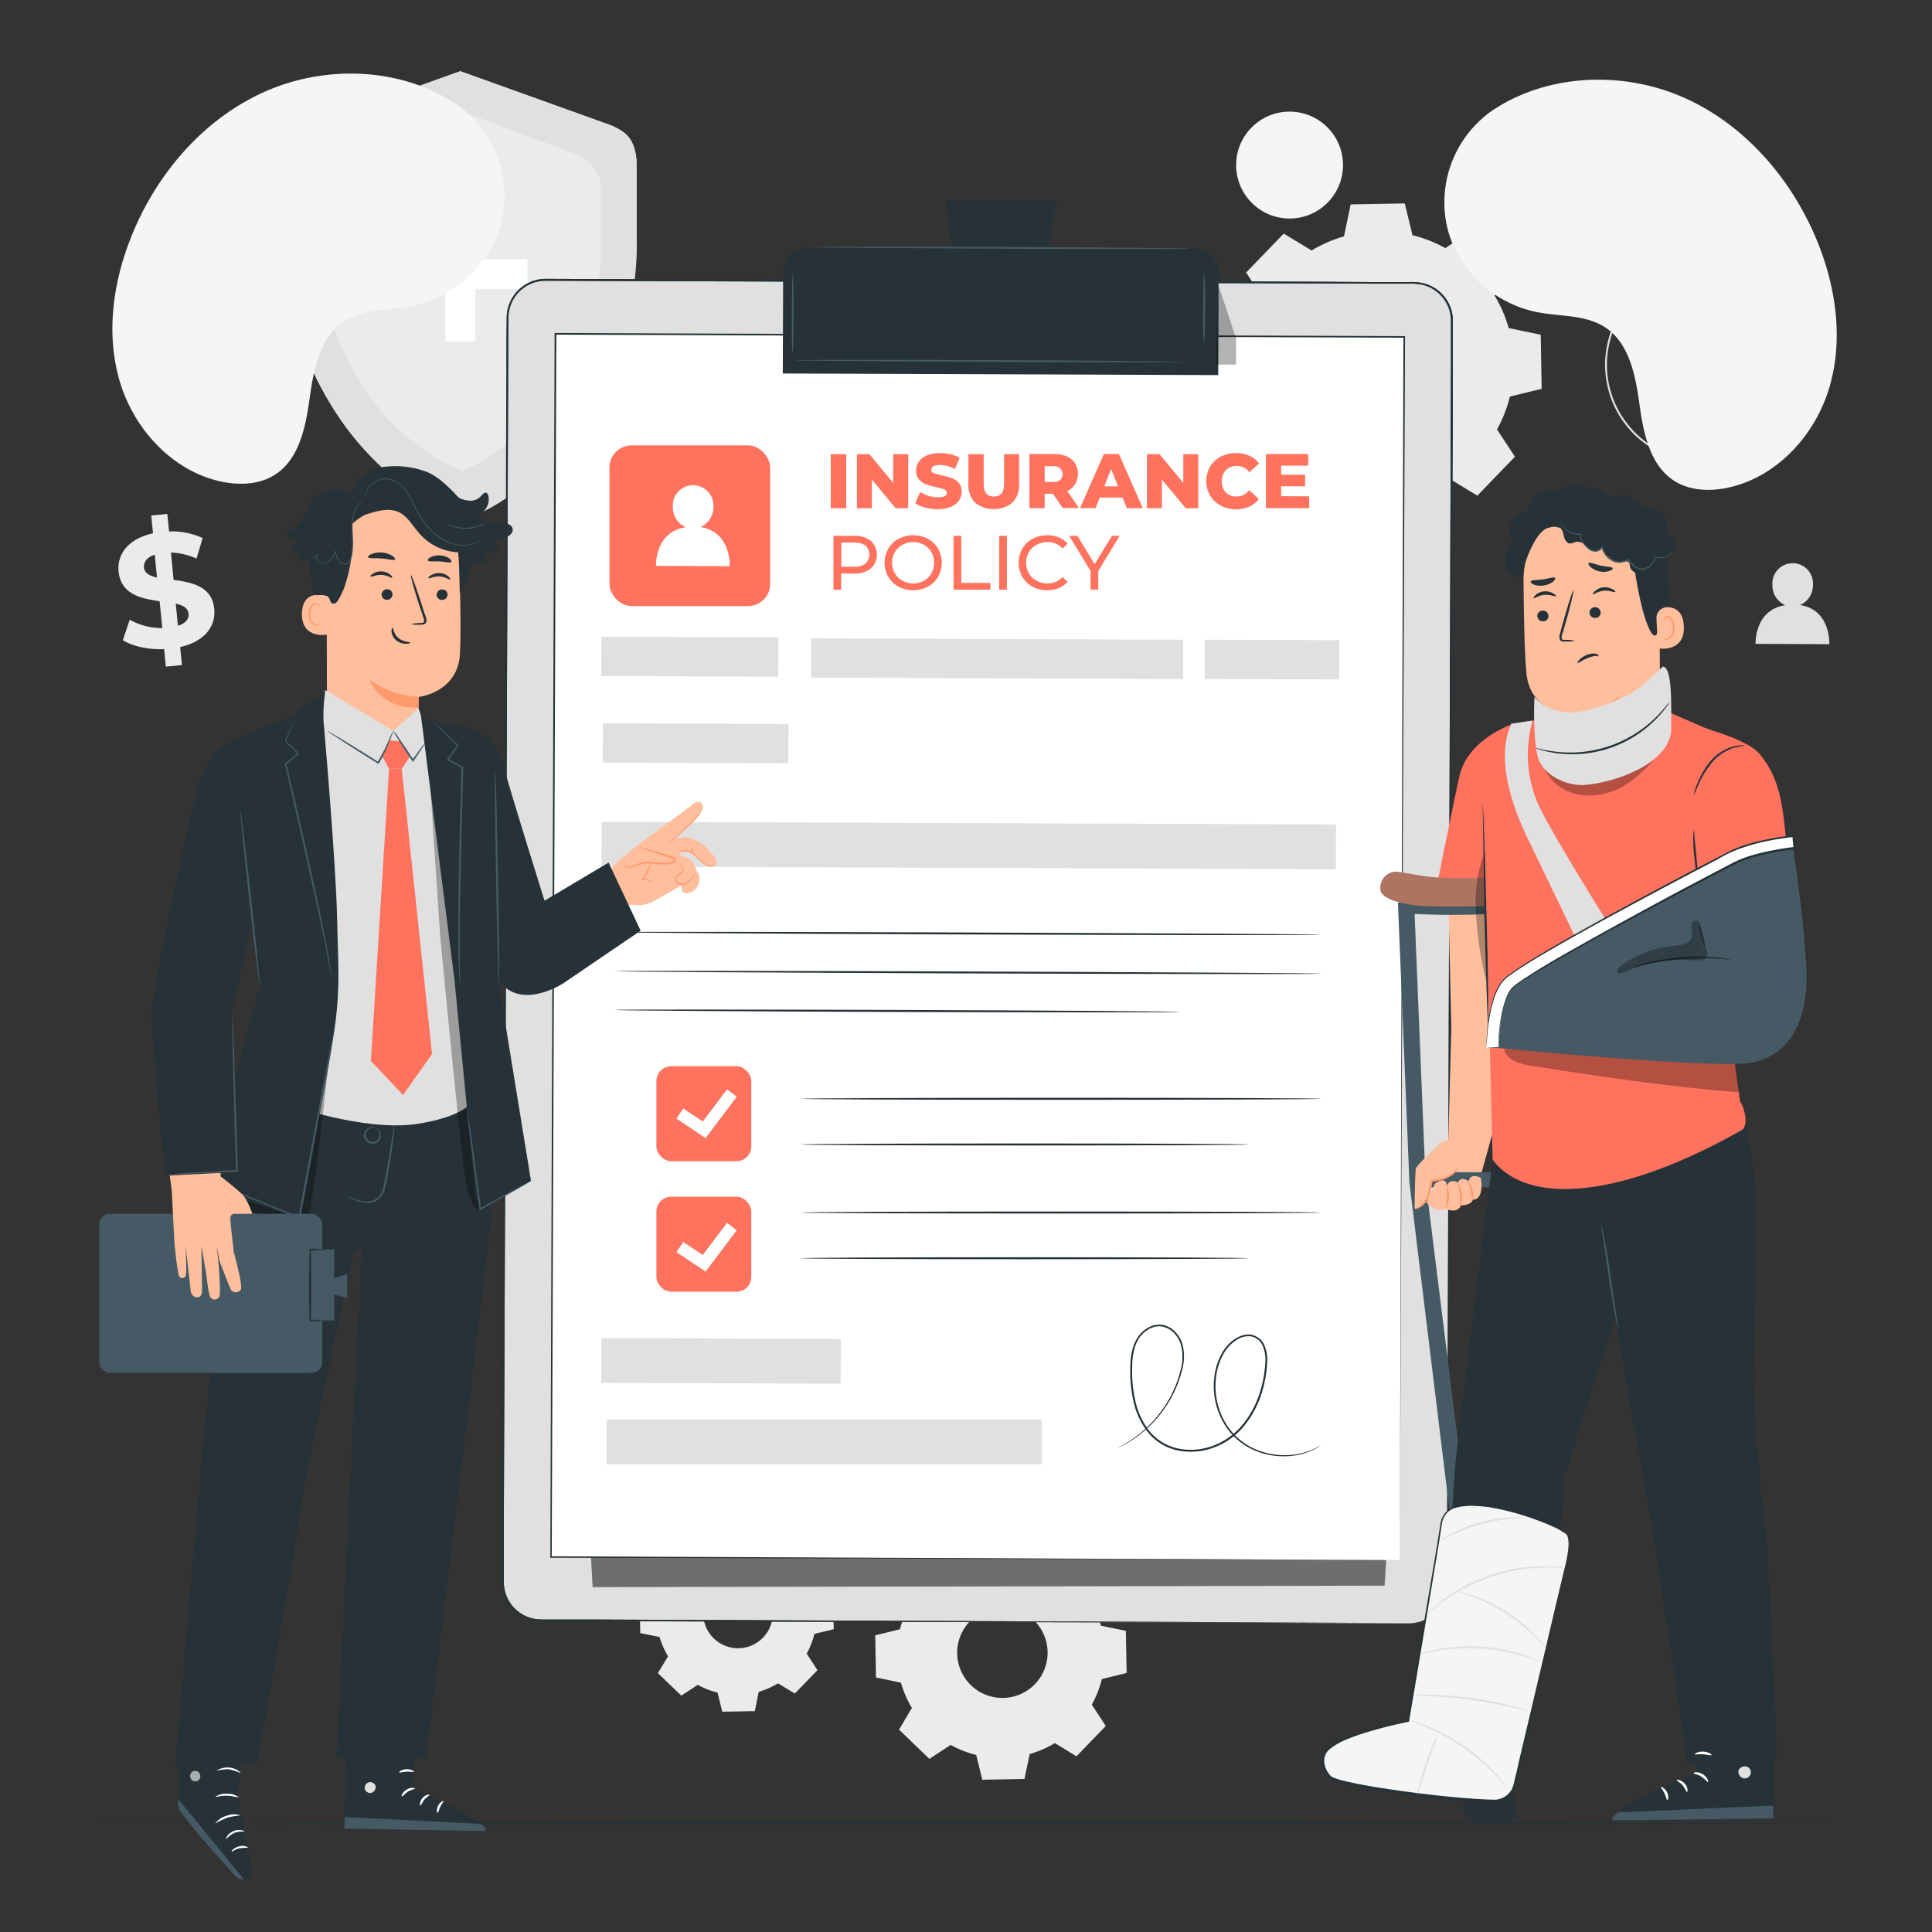 <svg xmlns="http://www.w3.org/2000/svg" viewBox="0 0 500 500"><rect x="0" y="0" width="500" height="500" fill="#333333" stroke="none"/><g id="background-complete"><path d="M465.86,156.59a5.59,5.59,0,0,0,3.33-5.18,5.26,5.26,0,1,0-10.49,0,5.58,5.58,0,0,0,3.34,5.22c-8.07,1.22-7.7,10-7.7,10l19.09.09S473.87,157.8,465.86,156.59Z" style="fill:#e0e0e0"></path><path d="M46.63,167.46l.45,4.66-4.16.4L42.48,168c-4.14.15-8.22-.75-10.69-2.32l1.79-5.3A16.92,16.92,0,0,0,42,162.54l-.69-6.95c-4.72-.67-10-1.71-10.62-7.66-.43-4.41,2.41-8.51,8.91-9.9l-.46-4.62,4.17-.41.44,4.54a18.88,18.88,0,0,1,8.69,1.71l-1.58,5.32A17.14,17.14,0,0,0,44.24,143l.69,7.08c4.72.62,10,1.67,10.52,7.53C55.88,162,53.08,166,46.63,167.46Zm-6-18-.58-5.91c-2.16.72-2.91,2-2.78,3.39S38.78,149.07,40.67,149.47Zm8.14,9.33c-.15-1.46-1.43-2.13-3.28-2.58l.56,5.74C48.13,161.3,48.94,160.13,48.81,158.8Z" style="fill:#ebebeb"></path><path d="M339.45,64.82a34.61,34.61,0,0,1,8.37-3.64l1.73-8.28,14-.25,2,8.22a34.4,34.4,0,0,1,8.49,3.34l7.08-4.64L391.2,69.3l-4.38,7.23a34.19,34.19,0,0,1,3.63,8.37l8.29,1.73.24,14-8.22,2a34,34,0,0,1-3.34,8.49l4.64,7.08-9.72,10.07-7.24-4.38a33.86,33.86,0,0,1-8.37,3.63L365,135.82l-14,.25-2-8.22a34.43,34.43,0,0,1-8.49-3.35l-7.07,4.64-10.08-9.72,4.39-7.24a34.27,34.27,0,0,1-3.64-8.37l-8.28-1.72-.25-14,8.22-2a34.4,34.4,0,0,1,3.34-8.49l-4.64-7.07,9.73-10.08,7.23,4.39Zm7.46,18.65a15,15,0,1,0,21.24-.38A15,15,0,0,0,346.91,83.47Z" style="fill:#ebebeb"></path><path d="M399,35a14.61,14.61,0,0,1,3.47-1.51l.71-3.43,5.8-.1.83,3.41a13.93,13.93,0,0,1,3.52,1.38l2.93-1.92,4.17,4-1.81,3a14.35,14.35,0,0,1,1.5,3.47l3.43.71.11,5.8-3.41.84a14.4,14.4,0,0,1-1.38,3.51l1.92,2.93-4,4.18-3-1.82A14.79,14.79,0,0,1,410.28,61l-.72,3.43-5.79.1-.84-3.41a14.47,14.47,0,0,1-3.52-1.38l-2.93,1.92-4.17-4,1.82-3a14.38,14.38,0,0,1-1.51-3.47l-3.43-.71-.1-5.8,3.4-.84a14,14,0,0,1,1.39-3.51L392,37.34l4-4.18L399,35Zm3.09,7.72a6.22,6.22,0,1,0,8.8-.15A6.21,6.21,0,0,0,402.07,42.7Z" style="fill:#f5f5f5"></path><path d="M180,400.11a20.82,20.82,0,0,1,5-2.19l1-5,8.43-.14,1.21,4.95a20.13,20.13,0,0,1,5.11,2L205,397l6.07,5.85-2.64,4.36a20.82,20.82,0,0,1,2.19,5l5,1,.15,8.43-5,1.21a20.9,20.9,0,0,1-2,5.11l2.79,4.27-5.86,6.06-4.35-2.64a20.89,20.89,0,0,1-5,2.19l-1,5-8.43.15-1.22-4.95a21.22,21.22,0,0,1-5.11-2l-4.26,2.79L170.25,433l2.64-4.35a21,21,0,0,1-2.19-5l-5-1-.14-8.43,5-1.22a20.43,20.43,0,0,1,2-5.11l-2.79-4.26,5.85-6.07,4.36,2.64Zm4.49,11.23a9,9,0,1,0,12.79-.22A9,9,0,0,0,184.44,411.34Z" style="fill:#ebebeb"></path><path d="M245.16,405.06a26.53,26.53,0,0,1,6.53-2.83l1.34-6.46,10.91-.19,1.57,6.4a26.61,26.61,0,0,1,6.62,2.61l5.52-3.62,7.85,7.58-3.42,5.64a26.78,26.78,0,0,1,2.84,6.53l6.45,1.34.2,10.91-6.41,1.57a26.73,26.73,0,0,1-2.6,6.62l3.61,5.52-7.58,7.85L273,451.11a26.85,26.85,0,0,1-6.52,2.83l-1.35,6.46-10.91.19-1.57-6.4a27.32,27.32,0,0,1-6.62-2.61l-5.51,3.62-7.85-7.58L236,442a26.4,26.4,0,0,1-2.84-6.53l-6.46-1.34-.19-10.91,6.41-1.57a26.58,26.58,0,0,1,2.6-6.62L232,409.49l7.58-7.85,5.63,3.42ZM251,419.6a11.7,11.7,0,1,0,16.55-.29A11.7,11.7,0,0,0,251,419.6Z" style="fill:#ebebeb"></path><rect x="437.48" y="79.86" width="6.26" height="28.05" style="fill:#e0e0e0"></rect><rect x="437.48" y="79.86" width="6.26" height="28.05" transform="translate(346.72 534.49) rotate(-90)" style="fill:#e0e0e0"></rect><path d="M465.74,94.36s0-.14,0-.41-.05-.68-.09-1.19c0-.26,0-.55-.05-.87s-.11-.67-.17-1a18.26,18.26,0,0,0-.53-2.58,23.77,23.77,0,0,0-2.78-6.63A24.85,24.85,0,0,0,432.21,71,24.2,24.2,0,0,0,429,72.46a26.74,26.74,0,0,0-3.05,2,27.53,27.53,0,0,0-2.81,2.39,28,28,0,0,0-2.43,2.88,23.91,23.91,0,0,0-3.55,6.84,24.59,24.59,0,0,0,0,15.66,24.18,24.18,0,0,0,3.55,6.84,26.7,26.7,0,0,0,2.43,2.87,26.42,26.42,0,0,0,2.81,2.4,26.74,26.74,0,0,0,3.05,2,27.08,27.08,0,0,0,3.23,1.42,24.95,24.95,0,0,0,29.87-10.59,23.7,23.7,0,0,0,2.78-6.64,18,18,0,0,0,.53-2.58c.06-.37.13-.72.17-1s0-.61.05-.88c0-.5.07-.89.09-1.19s0-.4,0-.4a1.55,1.55,0,0,1,0,.4c0,.3,0,.69,0,1.2,0,.26,0,.56,0,.88s-.08.67-.13,1a17.76,17.76,0,0,1-.49,2.61,23.93,23.93,0,0,1-2.73,6.74,25.16,25.16,0,0,1-30.28,10.89,26.73,26.73,0,0,1-3.31-1.44,27.6,27.6,0,0,1-3.1-2,28.82,28.82,0,0,1-2.88-2.44,29.37,29.37,0,0,1-2.49-2.93,24.5,24.5,0,0,1-3.62-7,26.76,26.76,0,0,1-1.31-8,27.12,27.12,0,0,1,1.31-8,24.47,24.47,0,0,1,3.63-7,29.19,29.19,0,0,1,2.48-2.94A27.44,27.44,0,0,1,425.64,74a24.42,24.42,0,0,1,3.11-2,26,26,0,0,1,3.3-1.45,25.36,25.36,0,0,1,13.29-1.06,25.25,25.25,0,0,1,17,12,23.88,23.88,0,0,1,2.73,6.73,18.26,18.26,0,0,1,.49,2.61c.05.38.11.73.13,1.06s0,.61,0,.88l0,1.19A1.61,1.61,0,0,1,465.74,94.36Z" style="fill:#e0e0e0"></path><path d="M156.29,31.78,119.12,18.43,82.32,31.6c-4.7,2.22-8.82,3.55-8.82,7.92v21.8a82.35,82.35,0,0,0,12.12,43.37,75.58,75.58,0,0,0,33.86,29.91c15-4.89,26.28-17.92,33.14-29.06a82.36,82.36,0,0,0,12.13-43.37V42.57C164.75,36.33,161.44,33.28,156.29,31.78Z" style="fill:#ebebeb"></path><path d="M119.48,122A60,60,0,0,1,92.69,98.09,65.18,65.18,0,0,1,83.1,63.78V48.49c0-3.46,2.09-6.71,6.24-8.64l29.79-11.14V18.43L82.32,31.6c-3.87,1.68-8.82,3.55-8.82,7.92v21.8a82.35,82.35,0,0,0,12.12,43.37,75.58,75.58,0,0,0,33.86,29.91Z" style="fill:#e0e0e0"></path><path d="M119.48,134.6a45.69,45.69,0,0,0,7.31-3.13,65.77,65.77,0,0,0,15.45-12.16A83.4,83.4,0,0,0,153,104.87a79.37,79.37,0,0,0,11.76-43.79l0-18c0-9-4.62-9.63-8.48-11.31L119.12,18.43V28.71L149.27,40c4.15,1.93,6.24,5.18,6.24,8.64V64a65.1,65.1,0,0,1-9.6,34.31c-5.43,8.82-13.48,17.91-26.43,23.68Z" style="fill:#e0e0e0"></path><rect x="115.25" y="53.61" width="7.75" height="34.74" style="fill:#fff"></rect><rect x="115.25" y="53.61" width="7.75" height="34.74" transform="translate(48.14 190.1) rotate(-90)" style="fill:#fff"></rect></g><g id="background-simple"><path d="M119.36,27.88l1,.84a28.92,28.92,0,0,1,9.49,28.39,27.24,27.24,0,0,1-1.23,3.94,30.4,30.4,0,0,1-22.18,18.19c-5.8,1.11-12.17.61-17.15,3.73-6.48,4-8.1,12.53-9.14,20s-2.68,16-9.18,20c-4.07,2.52-9.27,2.66-14,1.6-12.44-2.8-22.18-13.45-25.87-25.52s-2-25.25,2.56-37C40,45.66,52.19,31.05,68.42,23.78S104.94,17.41,119.36,27.88Z" style="fill:#f5f5f5"></path><path d="M385,29.46l-1,.84a29,29,0,0,0-9.5,28.39,28.58,28.58,0,0,0,1.24,3.94A30.37,30.37,0,0,0,398,80.82c5.79,1.11,12.16.61,17.14,3.73,6.48,4,8.11,12.53,9.14,20s2.69,16,9.19,20c4.07,2.52,9.27,2.66,14,1.6,12.44-2.8,22.17-13.45,25.86-25.52s2-25.25-2.55-37C464.39,47.24,452.2,32.63,436,25.36S399.44,19,385,29.46Z" style="fill:#f5f5f5"></path><circle cx="333.74" cy="42.72" r="13.83" style="fill:#f5f5f5"></circle></g><g id="Floor"><path d="M476.48,471.9c0,.15-101.41.26-226.47.26s-226.49-.11-226.49-.26,101.38-.26,226.49-.26S476.48,471.76,476.48,471.9Z" style="fill:#263238"></path></g><g id="Clipboard"><path d="M364.69,420.13,140,419.31a9.87,9.87,0,0,1-9.84-9.91l1.19-327.16a9.87,9.87,0,0,1,9.91-9.84L366,73.22a9.88,9.88,0,0,1,9.84,9.91l-1.2,327.16A9.87,9.87,0,0,1,364.69,420.13Z" style="fill:#e0e0e0"></path><path d="M364.69,420.13l.76-.05a9.77,9.77,0,0,0,5.44-2.16,10,10,0,0,0,3-4.07,9.41,9.41,0,0,0,.65-3c.06-1.08,0-2.23,0-3.42q0-3.6,0-7.86c0-5.67,0-12.22.05-19.6.09-29.5.22-72.17.38-124.91.09-26.37.19-55.25.29-86.25q.07-23.27.16-48.06,0-12.39.09-25.13,0-6.36,0-12.81a9.62,9.62,0,0,0-7.47-9.14,13.7,13.7,0,0,0-3.21-.26h-3.28l-6.6,0-13.31-.05-27.08-.09-55.85-.2-117.45-.42a9.62,9.62,0,0,0-9.67,9.12c-.07,5-.05,10-.08,14.94q-.06,14.91-.11,29.61-.12,29.38-.22,57.88c-.14,37.94-.28,74.54-.41,109.41s-.26,68-.38,99c0,3.88,0,7.72,0,11.53,0,1.9,0,3.81,0,5.68a9.68,9.68,0,0,0,1.73,5.16,9.84,9.84,0,0,0,4.21,3.4,10.87,10.87,0,0,0,2.62.68c.9.08,1.82.07,2.74.07l10.9,0,41.39.17,124.91.53,34,.17,8.83,0,3,0H352.85l-34-.07L194,419.67l-41.39-.13-10.9,0c-.92,0-1.84,0-2.78-.07a10.69,10.69,0,0,1-2.72-.71,10.17,10.17,0,0,1-4.38-3.52,10,10,0,0,1-1.8-5.37c0-1.9,0-3.78,0-5.69q0-5.72,0-11.53c.11-31,.22-64.14.34-99s.26-71.47.39-109.42q.1-28.45.21-57.88,0-14.68.1-29.6c0-5,0-9.94.08-15a10.12,10.12,0,0,1,10.15-9.58l117.45.44,55.85.21,27.08.1L355,73l6.6,0,3.28,0a13.63,13.63,0,0,1,3.3.27A10,10,0,0,1,376,82.81q0,6.47,0,12.83,0,12.75-.09,25.13-.11,24.78-.19,48.06c-.12,31-.24,59.89-.34,86.25-.23,52.74-.41,95.42-.53,124.91,0,7.38-.07,13.93-.1,19.6q0,4.26,0,7.86c0,1.2,0,2.34,0,3.42a9.84,9.84,0,0,1-3.7,7.11,10.2,10.2,0,0,1-3.26,1.73,10.7,10.7,0,0,1-2.22.4Z" style="fill:#263238"></path><g style="opacity:0.3"><polygon points="153.37 410.74 358.33 410.37 360.82 370.78 354.63 346.88 151.63 377.84 153.37 410.74"></polygon></g><path d="M364.69,420.13l.76-.05a9.77,9.77,0,0,0,5.44-2.16,10,10,0,0,0,3-4.07,9.41,9.41,0,0,0,.65-3c.06-1.08,0-2.23,0-3.42q0-3.6,0-7.86c0-5.67,0-12.22.05-19.6.09-29.5.22-72.17.38-124.91.09-26.37.19-55.25.29-86.25q.07-23.27.16-48.06,0-12.39.09-25.13,0-6.36,0-12.81a9.62,9.62,0,0,0-7.47-9.14,13.7,13.7,0,0,0-3.21-.26h-3.28l-6.6,0-13.31-.05-27.08-.09-55.85-.2-117.45-.42a9.62,9.62,0,0,0-9.67,9.12c-.07,5-.05,10-.08,14.94q-.06,14.91-.11,29.61-.12,29.38-.22,57.88c-.14,37.94-.28,74.54-.41,109.41s-.26,68-.38,99c0,3.88,0,7.72,0,11.53,0,1.9,0,3.81,0,5.68a9.68,9.68,0,0,0,1.73,5.16,9.84,9.84,0,0,0,4.21,3.4,10.87,10.87,0,0,0,2.62.68c.9.08,1.82.07,2.74.07l10.9,0,41.39.17,124.91.53,34,.17,8.83,0,3,0H352.85l-34-.07L194,419.67l-41.39-.13-10.9,0c-.92,0-1.84,0-2.78-.07a10.69,10.69,0,0,1-2.72-.71,10.17,10.17,0,0,1-4.38-3.52,10,10,0,0,1-1.8-5.37c0-1.9,0-3.78,0-5.69q0-5.72,0-11.53c.11-31,.22-64.14.34-99s.26-71.47.39-109.42q.1-28.45.21-57.88,0-14.68.1-29.6c0-5,0-9.94.08-15a10.12,10.12,0,0,1,10.15-9.58l117.45.44,55.85.21,27.08.1L355,73l6.6,0,3.28,0a13.63,13.63,0,0,1,3.3.27A10,10,0,0,1,376,82.81q0,6.47,0,12.83,0,12.75-.09,25.13-.11,24.78-.19,48.06c-.12,31-.24,59.89-.34,86.25-.23,52.74-.41,95.42-.53,124.91,0,7.38-.07,13.93-.1,19.6q0,4.26,0,7.86c0,1.2,0,2.34,0,3.42a9.84,9.84,0,0,1-3.7,7.11,10.2,10.2,0,0,1-3.26,1.73,10.7,10.7,0,0,1-2.22.4Z" style="fill:#263238"></path><g style="opacity:0.3"><polygon points="153.37 410.74 358.33 410.37 360.82 370.78 354.63 346.88 151.63 377.84 153.37 410.74"></polygon></g><rect x="94.72" y="135.22" width="316.56" height="219.67" transform="translate(7.01 497.16) rotate(-89.79)" style="fill:#fff"></rect><path d="M362.26,403.74c0-1.82.39-129.74.95-316.56l.2.21-219.65-.78h0l.22-.23c-.45,118.88-.86,228.71-1.19,316.56l-.19-.18,219.68,1-219.68-.62h-.18v-.18c.31-87.85.7-197.68,1.11-316.56v-.22h.25L363.41,87h.21v.21C362.81,274,362.26,401.92,362.26,403.74Z" style="fill:#263238"></path><rect x="156.01" y="187.27" width="48.05" height="10.17" transform="translate(0.7 -0.66) rotate(0.21)" style="fill:#e0e0e0"></rect><rect x="209.93" y="165.38" width="96.3" height="10.17" transform="translate(0.62 -0.94) rotate(0.21)" style="fill:#e0e0e0"></rect><rect x="155.62" y="164.88" width="45.81" height="10.17" transform="translate(0.62 -0.65) rotate(0.21)" style="fill:#e0e0e0"></rect><rect x="311.74" y="165.61" width="34.85" height="10.17" transform="translate(0.63 -1.2) rotate(0.21)" style="fill:#e0e0e0"></rect><rect x="155.63" y="346.4" width="61.95" height="11.59" transform="translate(1.29 -0.68) rotate(0.21)" style="fill:#e0e0e0"></rect><rect x="155.63" y="368.12" width="112.62" height="11.59" transform="matrix(1, 0, 0, 1, 1.37, -0.77)" style="fill:#e0e0e0"></rect><rect x="155.7" y="213.02" width="190.04" height="11.59" transform="translate(0.8 -0.91) rotate(0.21)" style="fill:#e0e0e0"></rect><path d="M342,241.92c0,.14-40.95.1-91.45-.08s-91.46-.45-91.45-.59,40.94-.11,91.45.08S342,241.77,342,241.92Z" style="fill:#263238"></path><path d="M341.92,252c0,.14-40.95.11-91.45-.08s-91.46-.44-91.46-.58,40.94-.11,91.46.08S341.92,251.83,341.92,252Z" style="fill:#263238"></path><path d="M305.55,261.9c0,.14-32.81.13-73.29,0s-73.29-.38-73.29-.53,32.81-.13,73.3,0S305.55,261.76,305.55,261.9Z" style="fill:#263238"></path><path d="M209,64.19h100a6.33,6.33,0,0,1,6.33,6.33V96.86a0,0,0,0,1,0,0H202.64a0,0,0,0,1,0,0V70.51A6.33,6.33,0,0,1,209,64.19Z" transform="translate(0.3 -0.94) rotate(0.21)" style="fill:#263238"></path><polygon points="273.39 51.95 244.72 51.85 247.99 76.43 269.58 76.51 273.39 51.95" style="fill:#263238"></polygon><path d="M308.1,64.37c0,.13-22,.15-49.09,0s-49.08-.28-49.08-.41,22-.16,49.09-.06S308.1,64.24,308.1,64.37Z" style="fill:#455a64"></path><path d="M205.12,91.39c-.13,0-.22-4.62-.2-10.32s.14-10.32.27-10.32.22,4.62.2,10.32S205.25,91.39,205.12,91.39Z" style="fill:#455a64"></path><path d="M311.59,89.33a93.18,93.18,0,0,1-.2-9.37c0-5.17.14-9.37.27-9.37a93.46,93.46,0,0,1,.2,9.38A90,90,0,0,1,311.59,89.33Z" style="fill:#455a64"></path><path d="M306.15,93.66c0,.13-22.56.15-50.38,0s-50.39-.29-50.39-.42,22.56-.15,50.39-.05S306.15,93.53,306.15,93.66Z" style="fill:#455a64"></path><g style="opacity:0.3"><polygon points="315.3 73.74 319.91 87.58 319.88 94.36 314.63 94.34 315.3 73.74"></polygon></g><path d="M341.92,284.37c0,.14-30.15.26-67.34.26s-67.33-.12-67.33-.26,30.14-.27,67.33-.27S341.92,284.22,341.92,284.37Z" style="fill:#263238"></path><path d="M323.22,296.19c0,.15-26,.26-58,.26s-58-.11-58-.26,25.95-.26,58-.26S323.22,296.05,323.22,296.19Z" style="fill:#263238"></path><path d="M341.92,313.8c0,.15-30.15.26-67.34.26s-67.33-.11-67.33-.26,30.14-.26,67.33-.26S341.92,313.66,341.92,313.8Z" style="fill:#263238"></path><path d="M323.22,325.63c0,.14-26,.26-58,.26s-58-.12-58-.26,25.95-.26,58-.26S323.22,325.49,323.22,325.63Z" style="fill:#263238"></path><path d="M341.92,374a13.79,13.79,0,0,1-1.62,1,17.33,17.33,0,0,1-5.12,1.66,19.34,19.34,0,0,1-3.9.2,17.88,17.88,0,0,1-4.59-.78,17.08,17.08,0,0,1-9.13-6.44,19,19,0,0,1-3.31-13.1,16.56,16.56,0,0,1,2.52-7.23,10.82,10.82,0,0,1,2.89-2.83,8.46,8.46,0,0,1,1.9-.89,5.45,5.45,0,0,1,2.13-.18,4.58,4.58,0,0,1,3.43,2.52,9.46,9.46,0,0,1,.84,4.29,31,31,0,0,1-1.58,8.76A25.09,25.09,0,0,1,322,369a18.45,18.45,0,0,1-7.67,5.55,16.94,16.94,0,0,1-9.43.84,13.43,13.43,0,0,1-7.83-4.74,19.46,19.46,0,0,1-3.74-8.07,34.71,34.71,0,0,1-.81-8.49c0-2.75.38-5.59,1.85-7.88a7.89,7.89,0,0,1,2.89-2.68,5.66,5.66,0,0,1,3.77-.62,6.1,6.1,0,0,1,3.19,1.85,7.75,7.75,0,0,1,1.79,3.08,12.74,12.74,0,0,1-.05,6.58,29.87,29.87,0,0,1-4.69,10.26,30.55,30.55,0,0,1-5.83,6.21,30.19,30.19,0,0,1-4.48,3c-.54.29-1,.48-1.25.62a4.22,4.22,0,0,1-.44.19l.41-.24c.28-.15.7-.36,1.23-.67a31.25,31.25,0,0,0,4.4-3.05,30.77,30.77,0,0,0,5.72-6.23,29.82,29.82,0,0,0,4.57-10.17,12.46,12.46,0,0,0,0-6.39,7.44,7.44,0,0,0-1.7-2.9,5.65,5.65,0,0,0-3-1.71c-2.36-.49-4.84,1-6.19,3.12S293,351.4,293,354.12a34.64,34.64,0,0,0,.81,8.37,19.18,19.18,0,0,0,3.65,7.86A13,13,0,0,0,305,374.9a16.39,16.39,0,0,0,9.14-.82,18,18,0,0,0,7.45-5.39,24.85,24.85,0,0,0,4.33-7.92,30.89,30.89,0,0,0,1.56-8.6,8.84,8.84,0,0,0-.78-4.07,4.07,4.07,0,0,0-3.05-2.26,5.53,5.53,0,0,0-3.71,1,10.07,10.07,0,0,0-2.78,2.7,16.18,16.18,0,0,0-2.46,7,18.71,18.71,0,0,0,3.18,12.84,16.78,16.78,0,0,0,8.92,6.37,17.34,17.34,0,0,0,4.51.81,19.17,19.17,0,0,0,3.86-.15,17.84,17.84,0,0,0,5.1-1.55,13.82,13.82,0,0,0,1.24-.65Z" style="fill:#263238"></path><path d="M215,117.54h4v14h-4Z" style="fill:#FF725E"></path><path d="M235.05,117.54v14H231.8l-6.16-7.44v7.44h-3.87v-14H225l6.16,7.44v-7.44Z" style="fill:#FF725E"></path><path d="M239.45,131.36a8.08,8.08,0,0,1-2.59-1.12l1.3-2.91a8.68,8.68,0,0,0,2.17,1,8.34,8.34,0,0,0,2.43.37c1.52,0,2.28-.37,2.28-1.13a1,1,0,0,0-.65-.89,12.81,12.81,0,0,0-2.09-.61,20.74,20.74,0,0,1-2.63-.72,4.44,4.44,0,0,1-1.81-1.25,3.33,3.33,0,0,1-.76-2.31,4,4,0,0,1,.7-2.31,4.68,4.68,0,0,1,2.08-1.62,8.58,8.58,0,0,1,3.4-.6,11.74,11.74,0,0,1,2.71.31,8.47,8.47,0,0,1,2.36.91l-1.22,2.93a8.11,8.11,0,0,0-3.87-1.08,3.26,3.26,0,0,0-1.71.35,1,1,0,0,0-.54.91.88.88,0,0,0,.64.83,11.13,11.13,0,0,0,2,.58,19.88,19.88,0,0,1,2.64.73,4.59,4.59,0,0,1,1.82,1.24,3.29,3.29,0,0,1,.76,2.3,4,4,0,0,1-.69,2.27,4.83,4.83,0,0,1-2.1,1.63,8.56,8.56,0,0,1-3.39.61A12.9,12.9,0,0,1,239.45,131.36Z" style="fill:#FF725E"></path><path d="M252.34,130.08a6.42,6.42,0,0,1-1.72-4.8v-7.74h3.95v7.62c0,2.23.88,3.35,2.65,3.35s2.63-1.12,2.63-3.35v-7.62h3.89v7.74a6.43,6.43,0,0,1-1.73,4.8,7.73,7.73,0,0,1-9.67,0Z" style="fill:#FF725E"></path><path d="M272.51,127.79h-2.15v3.71h-3.95v-14h6.38a8,8,0,0,1,3.29.63,4.83,4.83,0,0,1,2.15,1.79,5.31,5.31,0,0,1,0,5.39,4.78,4.78,0,0,1-2,1.76l3,4.39H275Zm1.87-6.6a2.7,2.7,0,0,0-1.83-.54h-2.19v4.09h2.19a2.76,2.76,0,0,0,1.83-.53,2.15,2.15,0,0,0,0-3Z" style="fill:#FF725E"></path><path d="M290.51,128.78h-5.9l-1.09,2.72h-4l6.16-14h3.89l6.18,14h-4.11Zm-1.15-2.91-1.8-4.46-1.79,4.46Z" style="fill:#FF725E"></path><path d="M310.11,117.54v14h-3.25l-6.16-7.44v7.44h-3.87v-14h3.25l6.16,7.44v-7.44Z" style="fill:#FF725E"></path><path d="M315.92,130.85a7,7,0,0,1-2.74-2.58,7.6,7.6,0,0,1,0-7.5,7,7,0,0,1,2.74-2.58,8.27,8.27,0,0,1,3.94-.93,8.46,8.46,0,0,1,3.45.68,6.5,6.5,0,0,1,2.55,2l-2.51,2.27a4.15,4.15,0,0,0-3.29-1.63,4.06,4.06,0,0,0-2,.5,3.51,3.51,0,0,0-1.38,1.4,4.68,4.68,0,0,0,0,4.17A3.53,3.53,0,0,0,318,128a4.06,4.06,0,0,0,2,.5,4.13,4.13,0,0,0,3.29-1.64l2.51,2.27a6.53,6.53,0,0,1-2.55,2,8.46,8.46,0,0,1-3.45.68A8.27,8.27,0,0,1,315.92,130.85Z" style="fill:#FF725E"></path><path d="M338.82,128.45v3.05h-11.2v-14h10.94v3h-7v2.35h6.2v3h-6.2v2.56Z" style="fill:#FF725E"></path><path d="M225.39,140a4.86,4.86,0,0,1,0,7.12,6.4,6.4,0,0,1-4.26,1.3h-3.44v4.21h-2V138.68h5.43A6.45,6.45,0,0,1,225.39,140ZM224,145.85a3.2,3.2,0,0,0,0-4.63,4.5,4.5,0,0,0-2.89-.81h-3.38v6.25h3.38A4.5,4.5,0,0,0,224,145.85Z" style="fill:#FF725E"></path><path d="M232.55,151.84a6.8,6.8,0,0,1-2.65-2.56,7.31,7.31,0,0,1,0-7.28,6.7,6.7,0,0,1,2.65-2.55,8.19,8.19,0,0,1,7.58,0,6.75,6.75,0,0,1,2.65,2.54,7.49,7.49,0,0,1,0,7.3,6.84,6.84,0,0,1-2.65,2.55,8.27,8.27,0,0,1-7.58,0Zm6.56-1.54a5.3,5.3,0,0,0,1.93-1.92,5.4,5.4,0,0,0,.7-2.74,5.34,5.34,0,0,0-.7-2.73,5.15,5.15,0,0,0-1.93-1.92,5.81,5.81,0,0,0-5.53,0,5,5,0,0,0-2,1.92,5.25,5.25,0,0,0-.71,2.73,5.31,5.31,0,0,0,.71,2.74,5.14,5.14,0,0,0,2,1.92,5.89,5.89,0,0,0,5.53,0Z" style="fill:#FF725E"></path><path d="M246.77,138.68h2v12.19h7.54v1.73h-9.53Z" style="fill:#FF725E"></path><path d="M258.59,138.68h2V152.6h-2Z" style="fill:#FF725E"></path><path d="M267.21,151.84a6.79,6.79,0,0,1-2.63-2.55,7.42,7.42,0,0,1,0-7.3,6.72,6.72,0,0,1,2.64-2.54,7.73,7.73,0,0,1,3.78-.93,7.84,7.84,0,0,1,3,.55,6,6,0,0,1,2.3,1.62L275,141.94a5.19,5.19,0,0,0-3.92-1.65,5.6,5.6,0,0,0-2.8.7,5,5,0,0,0-2,1.92,5.34,5.34,0,0,0-.71,2.73,5.41,5.41,0,0,0,.71,2.74,5.09,5.09,0,0,0,2,1.92,5.7,5.7,0,0,0,2.8.69,5.18,5.18,0,0,0,3.92-1.67l1.29,1.26a6.23,6.23,0,0,1-2.31,1.63,7.89,7.89,0,0,1-3,.55A7.76,7.76,0,0,1,267.21,151.84Z" style="fill:#FF725E"></path><path d="M284.23,147.79v4.81h-2v-4.85l-5.53-9.07h2.13l4.46,7.34,4.47-7.34h2Z" style="fill:#FF725E"></path><rect x="157.73" y="115.26" width="41.59" height="41.59" rx="5.74" style="fill:#FF725E"></rect><path d="M181.29,136.41a5.59,5.59,0,0,0,3.33-5.18,5.26,5.26,0,1,0-10.49,0,5.58,5.58,0,0,0,3.34,5.22c-8.08,1.22-7.71,10-7.71,10l19.1.09S189.29,137.62,181.29,136.41Z" style="fill:#fff"></path><rect x="169.87" y="275.95" width="24.57" height="24.57" rx="3.84" style="fill:#FF725E"></rect><rect x="169.87" y="309.72" width="24.57" height="24.57" rx="3.84" style="fill:#FF725E"></rect><polygon points="182.6 294.54 175.06 289.5 176.82 286.87 181.87 290.25 188.16 281.93 190.68 283.84 182.6 294.54" style="fill:#fff"></polygon><polygon points="182.6 329.08 175.06 324.04 176.82 321.42 181.87 324.79 188.16 316.48 190.68 318.38 182.6 329.08" style="fill:#fff"></polygon></g><g id="character-2"><polyline points="383.4 303.57 387.17 290.02 390.11 267.18 390.11 230.69 392.02 213.71 374.49 218.64 375.6 265.93 374.83 295.06 376.3 303.5 383 303.67" style="fill:#ffbf9d"></polyline><path d="M377.75,200.65c2.35-9.78,14.27-13.47,14.27-13.47l-.57,20.15-4.14,21.72L384.38,235l-13.49-1S376.67,205.12,377.75,200.65Z" style="fill:#FF725E"></path><polygon points="382.12 448.16 364.76 306.09 361.78 233.6 365.97 233.43 368.94 305.83 386.66 447.92 382.12 448.16" style="fill:#455a64"></polygon><polygon points="390.17 448.22 385.98 448.11 400.67 305.36 396.46 233.02 400.65 232.78 404.86 305.29 404.86 305.38 390.17 448.22" style="fill:#455a64"></polygon><path d="M380.83,455.39c-.26,3-1.67,10.59-1.92,13.77a2.06,2.06,0,0,0,2.17,2l9.37,0c1.29,0,2.22-1.82,1.81-3.41l-2.52-12.31" style="fill:#263238"></path><path d="M375.78,236.76c-4.55,0-9.12-.15-13.64-.45l.29-4.18a199.39,199.39,0,0,0,21.59.27l.18,4.19C381.4,236.71,378.59,236.76,375.78,236.76Z" style="fill:#455a64"></path><path d="M369,226.79c-.24,0-3.8-.6-6.77-1.12a4.17,4.17,0,0,0-5,4.54c.15,2.82,7.37,4.2,12.5,4.32,5.73.14,14.33,0,14.33,0v-7.4S373.42,227.5,369,226.79Z" style="fill:#ae7461"></path><path d="M367.7,307.31h31.95c3.49,0,3.5-3.93,0-3.93H367.7c-3.49,0-3.49,3.93,0,3.93Z" style="fill:#455a64"></path><path d="M369.2,311.21s2.06,2.76,5,1.68c0,0,3,1.33,3.89-.94,0,0,2.61.05,3.11-1.48,0,0,1.48.15,2-1.82a8.67,8.67,0,0,0,0-3.84s-2.61-1.53-3.11.93c0,0-2.06-1.62-2.75.35a2.06,2.06,0,0,0-1.63-.4c-1,.15-1.43,1.53-1.43,1.53a1.35,1.35,0,0,0-.34-1.58c-.79-.64-2.6.72-2.6.72Z" style="fill:#ffbf9d"></path><path d="M373.34,295.36s-5.42,4.83-6.88,6.91c-.27.39-.36,10.62-.36,10.62a4.51,4.51,0,0,0,3.47-2.78,25.42,25.42,0,0,0,1.05-4.62s5.18.49,6.91-4,1.24-7.28,1.24-7.28Z" style="fill:#ffbf9d"></path><path d="M377.28,302s0,.22-.16.62A3.82,3.82,0,0,1,376,304a9.33,9.33,0,0,1-5.48,1.78l.25-.21-.09.47a25,25,0,0,1-.72,3.27,6.2,6.2,0,0,1-1.51,2.34,4.13,4.13,0,0,1-2.17,1.28,12.35,12.35,0,0,0,1.9-1.54,6.14,6.14,0,0,0,1.33-2.24c.3-.91.42-2.06.66-3.21l.09-.46,0-.21h.21a9.92,9.92,0,0,0,5.27-1.55A5.82,5.82,0,0,0,377.28,302Z" style="fill:#ff9a6c"></path><path d="M374.5,306.6a8.29,8.29,0,0,1-.24,6.29,30.08,30.08,0,0,1,.22-3.14A30.58,30.58,0,0,1,374.5,306.6Z" style="fill:#ff9a6c"></path><path d="M377.28,306.18a6.36,6.36,0,0,1,.66,5.94c-.15,0,.09-1.37-.1-3S377.14,306.24,377.28,306.18Z" style="fill:#ff9a6c"></path><path d="M380.15,305.88a5.78,5.78,0,0,1,.94,4.79,13,13,0,0,1-.45-2.4A13.6,13.6,0,0,1,380.15,305.88Z" style="fill:#ff9a6c"></path><path d="M387.74,288.54s-10.16,81.21-10.91,88.37c-.83,7.86-1.85,31.88-1.85,31.88h28s1.83-25.21,1.71-26.06l17.37-54.88-7.48-40.19Z" style="fill:#263238"></path><path d="M405.26,404.54c1.88-8-.12-7.61-.83-8.2-1.75-1.45-19.27-8.76-27.87-6.21a5.12,5.12,0,0,0-3.55,4.13l-1,6.28c-.08.66-7.58,44.92-7.58,44.92s-17.19,3.33-20.92,7.53c-2.17,2.43-.66,5.58.7,6.95,2.17,2.19,31.24,6,42.42,6.17a5.35,5.35,0,0,0,5.29-4.14C395,448.91,403.61,411.61,405.26,404.54Z" style="fill:#f5f5f5"></path><path d="M405.26,404.54s0,.2-.11.59-.21,1-.38,1.74c-.34,1.55-.85,3.8-1.5,6.69-1.33,5.81-3.24,14.2-5.61,24.55l-3.9,16.95c-.35,1.52-.71,3.07-1.07,4.65-.18.78-.37,1.58-.55,2.38a5.61,5.61,0,0,1-5.85,4.24c-1.72,0-3.46-.13-5.21-.25-7-.5-14.36-1.35-21.94-2.46-3.78-.58-7.63-1.2-11.49-2.13a18.16,18.16,0,0,1-2.88-.92,3.27,3.27,0,0,1-.71-.44,5.84,5.84,0,0,1-.51-.59,6.91,6.91,0,0,1-.8-1.33,5.41,5.41,0,0,1-.51-3.08,4.28,4.28,0,0,1,1.54-2.72,17.55,17.55,0,0,1,4.92-2.78c1.72-.72,3.48-1.28,5.23-1.82,3.51-1.05,7-1.9,10.47-2.6l-.2.21c2.27-13.43,4.41-26,6.34-37.4q.72-4.26,1.4-8.28.31-2,.63-4c.11-.65.19-1.28.32-1.94a5.36,5.36,0,0,1,.8-1.81,5.07,5.07,0,0,1,3.11-2.15,16.4,16.4,0,0,1,1.81-.33c.6,0,1.2-.12,1.79-.12a33.4,33.4,0,0,1,6.71.67,68.34,68.34,0,0,1,11.05,3.22c1.58.6,3,1.21,4.33,1.83a13.88,13.88,0,0,1,1.83,1,7.2,7.2,0,0,0,.81.48,1.87,1.87,0,0,1,.64.7,3.7,3.7,0,0,1,.34,1.65,9.85,9.85,0,0,1-.06,1.47c-.09.9-.23,1.65-.35,2.26-.25,1.21-.44,1.83-.44,1.83s0-.17.08-.47.17-.77.26-1.38a21.54,21.54,0,0,0,.31-2.25,9.75,9.75,0,0,0,0-1.45,3.93,3.93,0,0,0-.35-1.58,1.69,1.69,0,0,0-.58-.61,7.2,7.2,0,0,1-.83-.49,14.48,14.48,0,0,0-1.8-1c-1.3-.6-2.75-1.2-4.33-1.78a68.18,68.18,0,0,0-11-3.14,33.77,33.77,0,0,0-6.64-.64c-.58,0-1.17.09-1.76.13s-1.16.23-1.75.33a4.69,4.69,0,0,0-2.88,2,4.85,4.85,0,0,0-.73,1.68c-.13.61-.21,1.27-.32,1.92-.2,1.29-.4,2.61-.61,3.95-.45,2.68-.9,5.45-1.38,8.29-1.9,11.37-4,24-6.28,37.42l0,.17-.17,0c-3.44.7-6.94,1.55-10.42,2.6-1.74.54-3.49,1.09-5.18,1.8a17.2,17.2,0,0,0-4.77,2.68,3.89,3.89,0,0,0-1.38,2.42,4.89,4.89,0,0,0,.47,2.78,6.45,6.45,0,0,0,.74,1.24,4.8,4.8,0,0,0,.47.53,2.31,2.31,0,0,0,.56.34,17.1,17.1,0,0,0,2.79.88c3.81.93,7.66,1.55,11.44,2.13,7.56,1.12,14.89,2,21.89,2.49,1.75.13,3.48.22,5.19.26a5.17,5.17,0,0,0,4.33-1.79c1.1-1.19,1.21-2.9,1.63-4.46s.72-3.13,1.08-4.65l4-16.93c2.44-10.34,4.41-18.71,5.78-24.52.69-2.88,1.22-5.12,1.59-6.66.19-.75.33-1.32.43-1.73S405.26,404.54,405.26,404.54Z" style="fill:#263238"></path><path d="M404.7,405.74a10.55,10.55,0,0,1-1.53,0c-.49,0-1.09-.06-1.79-.05s-1.48,0-2.35,0a47.16,47.16,0,0,0-6.1.63,50.12,50.12,0,0,0-7.28,1.84,52.46,52.46,0,0,0-6.88,3,46.65,46.65,0,0,0-5.21,3.24c-.73.48-1.33,1-1.89,1.42s-1,.8-1.38,1.12a7.68,7.68,0,0,1-1.2.95,9.6,9.6,0,0,1,1.07-1.1,17.58,17.58,0,0,1,1.33-1.2c.54-.45,1.13-1,1.85-1.49a44.12,44.12,0,0,1,5.2-3.36,49.34,49.34,0,0,1,6.95-3.06,48.46,48.46,0,0,1,7.36-1.83,41.87,41.87,0,0,1,6.17-.52c.88,0,1.67,0,2.37,0s1.3.08,1.79.14A7.52,7.52,0,0,1,404.7,405.74Z" style="fill:#e0e0e0"></path><path d="M400.26,426.78c-.07.06-1.07-1.18-2.88-3a46.33,46.33,0,0,0-16.64-10.67c-2.4-.88-3.93-1.28-3.91-1.37a5.37,5.37,0,0,1,1.1.19,28.49,28.49,0,0,1,2.93.84,40.88,40.88,0,0,1,16.78,10.75,27.71,27.71,0,0,1,2,2.32A4.5,4.5,0,0,1,400.26,426.78Z" style="fill:#e0e0e0"></path><path d="M398.8,430.12c0,.08-1.68-.63-4.43-1.46a49.2,49.2,0,0,0-22.19-1.46c-2.84.47-4.56.95-4.58.86a6,6,0,0,1,1.18-.41,30.86,30.86,0,0,1,3.33-.81,44.25,44.25,0,0,1,11.28-.7,45,45,0,0,1,11.09,2.17,29.62,29.62,0,0,1,3.19,1.24A5.27,5.27,0,0,1,398.8,430.12Z" style="fill:#e0e0e0"></path><path d="M395.62,442.8a4.61,4.61,0,0,1-1.18-.22l-3.15-.73c-2.67-.6-6.38-1.34-10.51-1.9s-7.9-.83-10.63-1l-3.24-.14a5,5,0,0,1-1.19-.1,5.8,5.8,0,0,1,1.19-.1c.77,0,1.88,0,3.25,0a90.25,90.25,0,0,1,10.69.82,89.15,89.15,0,0,1,10.52,2.06c1.33.34,2.4.65,3.13.89A5.5,5.5,0,0,1,395.62,442.8Z" style="fill:#e0e0e0"></path><path d="M390.6,463.32a5.56,5.56,0,0,1-.86-.93c-.53-.62-1.31-1.5-2.3-2.55A55.05,55.05,0,0,0,369,446.94c-1.33-.57-2.43-1-3.19-1.28a5.77,5.77,0,0,1-1.17-.5,6.48,6.48,0,0,1,1.23.31,33.67,33.67,0,0,1,3.27,1.13,50.07,50.07,0,0,1,10,5.42,49.55,49.55,0,0,1,8.51,7.57,31.78,31.78,0,0,1,2.18,2.68A5.68,5.68,0,0,1,390.6,463.32Z" style="fill:#e0e0e0"></path><path d="M366.78,464.46a10.83,10.83,0,0,1,.51-2.34c.37-1.42.91-3.38,1.59-5.52a43.14,43.14,0,0,1,2.08-5.38,8.63,8.63,0,0,1,1.18-2.08,15.59,15.59,0,0,1-.85,2.23c-.55,1.35-1.23,3.26-1.91,5.39s-1.24,3.88-1.74,5.47A10.93,10.93,0,0,1,366.78,464.46Z" style="fill:#e0e0e0"></path><path d="M394.1,392.78c0,.08-1.24.11-3.23.3a48.93,48.93,0,0,0-7.66,1.4,46.71,46.71,0,0,0-7.3,2.69c-1.82.84-2.9,1.45-2.94,1.37s.23-.21.7-.52,1.18-.72,2.07-1.18a37.44,37.44,0,0,1,15.1-4.12,22,22,0,0,1,2.38,0A2.6,2.6,0,0,1,394.1,392.78Z" style="fill:#e0e0e0"></path><path d="M394.88,149.36a4.48,4.48,0,0,1-2.64-8.51,4.66,4.66,0,0,1,3.36-8.18,5.58,5.58,0,0,1,8-5.28,6.27,6.27,0,0,1,7.68-.83,4.46,4.46,0,0,1,4.58,7.19" style="fill:#263238"></path><path d="M412.6,130.88l-1,.09A19,19,0,0,0,394.29,150c.07,9.21.27,19.39.76,24.29,1,10.15,11.33,10.83,11.33,10.83l.22,12.28,23.07-3.4-.22-44C429.43,139.41,423.22,130.56,412.6,130.88Z" style="fill:#ffbf9d"></path><path d="M406.36,185.16a24.68,24.68,0,0,0,12.9-5.08s-2.62,7.77-12.84,7.75Z" style="fill:#ff9a6c"></path><path d="M397.85,159.46a1.45,1.45,0,0,0,1.53,1.34,1.38,1.38,0,0,0,1.37-1.44,1.45,1.45,0,0,0-1.52-1.34A1.39,1.39,0,0,0,397.85,159.46Z" style="fill:#263238"></path><path d="M396.91,154.82c.2.17,1.23-.74,2.79-.87s2.77.54,2.93.34-.14-.42-.67-.74a4,4,0,0,0-2.37-.5,3.78,3.78,0,0,0-2.19.93C397,154.39,396.82,154.74,396.91,154.82Z" style="fill:#263238"></path><path d="M411.36,158.59a1.45,1.45,0,0,0,1.52,1.34,1.39,1.39,0,0,0,1.38-1.44,1.45,1.45,0,0,0-1.52-1.34A1.39,1.39,0,0,0,411.36,158.59Z" style="fill:#263238"></path><path d="M412.28,153.75c.2.18,1.23-.73,2.79-.87s2.77.55,2.93.34-.14-.42-.67-.73A4,4,0,0,0,415,152a3.81,3.81,0,0,0-2.19.93C412.32,153.32,412.19,153.68,412.28,153.75Z" style="fill:#263238"></path><path d="M407.64,165.83a10.25,10.25,0,0,0-2.57-.23c-.41,0-.79,0-.88-.32a2,2,0,0,1,.16-1.2c.29-1,.59-2.05.91-3.14,1.26-4.47,2.13-8.13,1.95-8.18s-1.35,3.53-2.6,8c-.3,1.1-.59,2.15-.86,3.15a2.32,2.32,0,0,0-.07,1.59,1,1,0,0,0,.71.52,2.74,2.74,0,0,0,.68,0A10.25,10.25,0,0,0,407.64,165.83Z" style="fill:#263238"></path><path d="M417.37,147.08c-.1-.44-1.51-.35-3.12-.71s-2.9-1-3.15-.6c-.11.17.09.59.58,1a5,5,0,0,0,2.28,1.11,4.62,4.62,0,0,0,2.5-.12C417.08,147.59,417.41,147.28,417.37,147.08Z" style="fill:#263238"></path><path d="M402.42,149.54c-.37-.32-1.61.21-3.15.41s-2.88.11-3.13.52c-.11.19.13.52.75.79a5,5,0,0,0,2.63.26,5,5,0,0,0,2.43-1C402.45,150.08,402.59,149.69,402.42,149.54Z" style="fill:#263238"></path><path d="M394.85,145.3s2.12-6.6,5.06-8.36c3.55-2.12,5.51,1.81,9,.51s6.85-3.34,10.71-.93c4.22,2.65,2.55,4.91,3.2,9.4,2.6,18.19,6.4,23.06,6.59,14.37,0-.95,2.57-1.93,2.6-5.95,0-5.21-.31-11.51-1.78-15.07-1.25-3-3.2-5-6.57-7.06-5.32-3.27-12.17-2.75-16.79-1.87S393.73,137.37,394.85,145.3Z" style="fill:#263238"></path><path d="M428.69,160.07a2.78,2.78,0,0,1,2.75-2.92c1.91,0,4.11.9,4.33,4.83.39,7-6.68,5.92-6.7,5.72S428.83,163,428.69,160.07Z" style="fill:#ffbf9d"></path><path d="M430.43,165s.13.08.34.17a1.21,1.21,0,0,0,.91,0,3,3,0,0,0,1.24-2.77,4.12,4.12,0,0,0-.44-1.72,1.43,1.43,0,0,0-1-.88.62.62,0,0,0-.69.38c-.09.2,0,.33-.07.35s-.16-.11-.12-.4a.79.79,0,0,1,.25-.45.91.91,0,0,1,.66-.22,1.71,1.71,0,0,1,1.33,1,4.06,4.06,0,0,1,.53,1.92c0,1.4-.61,2.76-1.6,3.1a1.3,1.3,0,0,1-1.12-.12C430.46,165.16,430.41,165,430.43,165Z" style="fill:#ff9a6c"></path><path d="M427.37,146.62a6.59,6.59,0,0,1-2.82,1.62,2.27,2.27,0,0,1-2.66-1.37c-.12-.47-.05-1.05-.4-1.39s-1.11-.21-1.69-.1c-2,.39-4.55-1.63-5.24-3.55a1.83,1.83,0,0,1-2.38.72,6.75,6.75,0,0,1-1.81-1.34,2.88,2.88,0,0,0-2.49-1,6.67,6.67,0,0,1-1.48.46c-.92,0-1.46-1-1.67-1.92s-.42-1.94-1.24-2.36a3.66,3.66,0,0,0-2.49.15c-.83.2-1.93.1-2.22-.71a1.66,1.66,0,0,1,.2-1.28,4.52,4.52,0,0,1,5.16-2.18,6.12,6.12,0,0,1,11.1-2.17,6.21,6.21,0,0,1,10.09,1.38,4.5,4.5,0,0,1,5.63,6.08,4.28,4.28,0,0,1,2.65,3.19c.15,1.43-1.12,3-2.54,2.73a2.5,2.5,0,0,1-4.08,2.86" style="fill:#263238"></path><path d="M403.81,134.48s0,.05,0,.13a3.74,3.74,0,0,0,.08.37,4.28,4.28,0,0,0,.62,1.29,5,5,0,0,0,1.69,1.51,4.64,4.64,0,0,0,2.91.56l-.13-.15a2.55,2.55,0,0,0,.31,1.91,7.26,7.26,0,0,0,1.34,1.6,5.15,5.15,0,0,0,.85.73,2.37,2.37,0,0,0,1.13.31,2.55,2.55,0,0,0,2.17-1l-.27-.05a5.23,5.23,0,0,0,2.53,3.41,3.84,3.84,0,0,0,2.35.55,6.67,6.67,0,0,0,2.2-.7l-.19-.06a5.52,5.52,0,0,0,1.83,2,2.92,2.92,0,0,0,2.48.44,3.82,3.82,0,0,0,2.68-3.25l-.15.09a3.59,3.59,0,0,0,2.42.13,4,4,0,0,0,1.6-.88,3.46,3.46,0,0,0,.7-.92,1.29,1.29,0,0,0,.14-.38,3.73,3.73,0,0,1-2.49,2,3.38,3.38,0,0,1-2.28-.17l-.14-.06v.15a3.63,3.63,0,0,1-2.54,3,2.67,2.67,0,0,1-2.26-.43,5.35,5.35,0,0,1-1.72-1.9l-.07-.12-.12.06a6.82,6.82,0,0,1-2.11.66,3.59,3.59,0,0,1-2.17-.51,5,5,0,0,1-2.39-3.21l-.07-.33-.19.27a2.28,2.28,0,0,1-1.92.89,2.26,2.26,0,0,1-1-.27,5.65,5.65,0,0,1-.8-.68,6.92,6.92,0,0,1-1.31-1.54,2.26,2.26,0,0,1-.3-1.72l0-.17-.17,0a4.48,4.48,0,0,1-2.8-.5,4.85,4.85,0,0,1-1.66-1.41A5.39,5.39,0,0,1,403.81,134.48Z" style="fill:#455a64"></path><path d="M413.69,169.89c-.11.05-.32-.19-.78-.14a8.28,8.28,0,0,0-1.93.52c-1.49.58-2.54,1.45-2.71,1.28s.7-1.39,2.41-2.06a4.51,4.51,0,0,1,2.29-.32,1,1,0,0,1,.68.42C413.75,169.76,413.73,169.87,413.69,169.89Z" style="fill:#263238"></path><path d="M413.78,315c-.5,1.46,12.27,70.94,13.86,80.76s9.07,60.58,9.07,60.58l23.17-1.22s-2.13-54.16-3-59.29-3.25-31.12-3.15-40,.7-31,.93-40.8c.27-11.71-4.38-29.86-4.38-29.86l-41.26,5.69Z" style="fill:#263238"></path><path d="M418.76,343.73a3.61,3.61,0,0,1-.29-1c-.16-.67-.36-1.63-.59-2.83-.47-2.4-1-5.73-1.54-9.42s-1-6.89-1.38-9.43c-.17-1.11-.31-2.07-.42-2.86a3.53,3.53,0,0,1-.09-1.06,5.24,5.24,0,0,1,.29,1c.15.66.35,1.63.58,2.83.46,2.4,1,5.73,1.53,9.42s1,6.88,1.39,9.42c.17,1.12.31,2.07.42,2.86A4.43,4.43,0,0,1,418.76,343.73Z" style="fill:#455a64"></path><path d="M437.92,438,439,459.07s-21.54,8.14-21.73,12.06l41.82-.53-.26-33Z" style="fill:#263238"></path><path d="M451.89,457.13a1.58,1.58,0,1,1-.71,3.08,1.76,1.76,0,0,1-1.26-2,1.71,1.71,0,0,1,2.12-1" style="fill:#e0e0e0"></path><path d="M459.07,470.6l-.16-3.32-40,1.75s-1.85.81-1.62,2.1Z" style="fill:#455a64"></path><path d="M438.29,458.87c0,.2,1,.27,2,.91s1.56,1.46,1.75,1.38-.14-1.23-1.38-2S438.25,458.68,438.29,458.87Z" style="fill:#fff"></path><path d="M433.93,460.7c0,.2.85.52,1.55,1.36s.92,1.74,1.12,1.72.32-1.14-.58-2.17S433.93,460.51,433.93,460.7Z" style="fill:#fff"></path><path d="M431.51,465.88c.18,0,.45-1-.08-2.05s-1.5-1.52-1.59-1.35.52.75.94,1.65S431.3,465.86,431.51,465.88Z" style="fill:#fff"></path><path d="M438.6,454c.09.18,1-.11,2.18,0s2.06.41,2.16.24-.77-.88-2.13-.93S438.5,453.87,438.6,454Z" style="fill:#fff"></path><path d="M440.89,188.23l-9.06-3.95-.24.92c-2.26,4-9.14,6.29-14.19,6.25-5.36,0-8.38-2.94-8.58-6.5l-2.5.25-15.2,2.11-7,25.29,2.18,87.57c9.13,11.95,33.34,10,64.7-7.84,1.76-1.85-.08-6.8-.68-7.23l-3.44-26-.14-68.74Z" style="fill:#FF725E"></path><path d="M447.25,213.71c-.15,0-.33,8.37-.39,18.69s0,18.69.16,18.69.32-8.36.39-18.69S447.4,213.71,447.25,213.71Z" style="fill:#263238"></path><path d="M463.84,236.32s.38-2.42-1.06-14.25-1.27-19.57-7.39-26.95c-2.76-3.33-11.95-5.94-11.95-5.94l-7.3,20.89-1.43,3.09,5.69,23.17Z" style="fill:#FF725E"></path><path d="M438.31,214.78a11.28,11.28,0,0,1,.26,2.16c.15,1.54.32,3.29.5,5.21s.34,3.68.48,5.22a9.59,9.59,0,0,1,.08,2.18,8.67,8.67,0,0,1-.44-2.13c-.21-1.33-.44-3.17-.64-5.22A33.38,33.38,0,0,1,438.31,214.78Z" style="fill:#263238"></path><path d="M391.12,187.31c-.19.88-5.73,9.49,4.6,30.4L408,243.2l7.95-4.59s-14.34-22.83-17.86-30.43a32,32,0,0,1-1.44-21.71Z" style="fill:#e0e0e0"></path><g style="opacity:0.3"><path d="M398.57,197.93l.8.1c1.33,4.06,5.27,7,9.49,7.68a17.71,17.71,0,0,0,12.21-2.85,33.94,33.94,0,0,0,9-9C421.26,196.24,407.42,195.55,398.57,197.93Z"></path></g><g style="opacity:0.3"><path d="M448,266.49l-58.78,5.07c.66,2.81,4.09,3.79,6.94,4.24,17.71,2.79,36,5.51,53.86,6.87C449,272.22,447.9,271.71,448,266.49Z"></path></g><path d="M386.28,271.1s56.73,5.53,66.49,4,15.47-10.13,14.7-24.84-3.59-31.61-3.59-31.61l-14.05,1.94L390.2,254.35l-4.08,12.79Z" style="fill:#455a64"></path><path d="M384.71,271.17c0-.12,0-12.22,4.09-17.23,4.2-5.17,58.23-33.1,58.77-33.38,5.92-3.06,16.08-4.14,16.51-4.18l.32,3.12c-.1,0-10,1.07-15.39,3.85-16.89,8.73-54.9,29-57.78,32.57s-3.42,13.47-3.38,15.13Z" style="fill:#fff"></path><path d="M384.71,271.17s.26,0,.78-.06l2.36-.12-.06.06a43.75,43.75,0,0,1,.31-5.26,31.27,31.27,0,0,1,1.7-7.57,9.08,9.08,0,0,1,1.09-2.06,3.94,3.94,0,0,1,.84-.89,8.18,8.18,0,0,1,1-.78c.67-.5,1.38-1,2.12-1.46s1.49-1,2.28-1.45c3.13-2,6.61-4,10.35-6.09,7.49-4.26,16.08-8.94,25.44-14,4.68-2.49,9.56-5.07,14.6-7.69a30.54,30.54,0,0,1,3.93-1.81,39.6,39.6,0,0,1,4.19-1.24,73.52,73.52,0,0,1,8.76-1.56l-.24.29c-.07-.74-.15-1.54-.24-2.34,0-.27,0-.54-.08-.79l.29.24c-7,.85-13.9,2.3-19.64,5.82q-8.91,4.64-17.07,9c-10.84,5.8-20.55,11.1-28.55,15.83-2,1.18-3.88,2.33-5.63,3.47-.88.57-1.72,1.14-2.5,1.72a8.6,8.6,0,0,0-2.06,1.91A15.59,15.59,0,0,0,386.5,259a36.09,36.09,0,0,0-1,4.19,57.39,57.39,0,0,0-.68,5.93c0,.66-.07,1.18-.09,1.55s0,.52,0,.53a3.06,3.06,0,0,1,0-.53c0-.35,0-.88,0-1.56a53.16,53.16,0,0,1,.59-5.95,36.41,36.41,0,0,1,.95-4.23,16.1,16.1,0,0,1,2.16-4.69,9.07,9.07,0,0,1,2.11-2c.79-.59,1.63-1.17,2.51-1.74,1.75-1.16,3.63-2.32,5.62-3.52,8-4.77,17.68-10.11,28.52-15.93,5.41-2.91,11.12-5.93,17.06-9,1.49-.76,2.95-1.59,4.53-2.3a35.88,35.88,0,0,1,4.91-1.66,72.16,72.16,0,0,1,10.37-1.93l.26,0,0,.26c0,.25.05.52.08.78.08.81.17,1.61.24,2.35l0,.25-.26,0a72.53,72.53,0,0,0-8.68,1.54,30.48,30.48,0,0,0-8,3c-5.05,2.62-9.93,5.19-14.61,7.67-9.37,5-18,9.65-25.47,13.87-3.75,2.12-7.23,4.11-10.37,6-.79.47-1.54,1-2.28,1.43s-1.45.94-2.12,1.43a8,8,0,0,0-1,.75,4,4,0,0,0-.8.84,9.37,9.37,0,0,0-1.07,2,31.18,31.18,0,0,0-1.75,7.5,46.65,46.65,0,0,0-.4,5.23v.06h-.06l-2.39.05Z" style="fill:#263238"></path><path d="M451.59,193a21.18,21.18,0,0,0-2.82.51,12.7,12.7,0,0,0-5.65,3.76,23.94,23.94,0,0,0-3.6,5.88,25.4,25.4,0,0,1-1.21,2.64,12.28,12.28,0,0,1,.87-2.78,20.53,20.53,0,0,1,3.55-6.08,12,12,0,0,1,5.94-3.77,7.93,7.93,0,0,1,2.14-.26A2,2,0,0,1,451.59,193Z" style="fill:#263238"></path><path d="M430.36,172.5c2.42.21,2.18,9.32,2.14,16.79-1,8.5-14.39,13.2-22.29,13.85-4.6.38-10.78-2.44-12.15-7s-1.05-15.32-.91-15.79c0,0,3,4.32,10,4,6.27-.25,15.16-5,15.16-5C424.43,178.16,428.49,174.25,430.36,172.5Z" style="fill:#e0e0e0"></path><path d="M432.13,181.61s-.05.13-.19.35-.34.55-.64.95a27.69,27.69,0,0,1-2.75,3.22A30.36,30.36,0,0,1,403,194.94a26.58,26.58,0,0,1-4.14-.84c-.48-.13-.84-.27-1.09-.35s-.38-.14-.37-.16a11,11,0,0,1,1.51.32,34.86,34.86,0,0,0,4.13.67,31.52,31.52,0,0,0,25.25-8.71,36.2,36.2,0,0,0,2.84-3.08A9.77,9.77,0,0,1,432.13,181.61Z" style="fill:#263238"></path><path d="M447.88,248.31c0,.08-1.42-.07-3.71-.2a69.63,69.63,0,0,0-8.91.1,67.7,67.7,0,0,0-8.83,1.29c-2.24.47-3.61.84-3.63.76a4.16,4.16,0,0,1,.93-.37c.61-.21,1.5-.47,2.62-.75a52.94,52.94,0,0,1,8.87-1.45,53.52,53.52,0,0,1,9,.06c1.15.1,2.07.22,2.7.34A3.49,3.49,0,0,1,447.88,248.31Z" style="fill:#263238"></path><path d="M441.49,246.12a15.72,15.72,0,0,1-1.2-3.78,15.25,15.25,0,0,1-.69-3.91,29.92,29.92,0,0,1,1.89,7.69Z" style="fill:#263238"></path><g style="opacity:0.3"><path d="M439.7,238.79c-.15-.63-1.12-.71-1.57-.25a2.17,2.17,0,0,0-.39,1.83,6.25,6.25,0,0,1,.14,1.92,2.87,2.87,0,0,1-1.88,2,10.6,10.6,0,0,1-2.81.47,28.12,28.12,0,0,0-13.92,5.33c-.53.39-1.09,1.13-.64,1.62s.95.18,1.42,0A37.55,37.55,0,0,1,438,248.5a7.57,7.57,0,0,0,2.18,0,2.22,2.22,0,0,0,1.64-1.32,1.33,1.33,0,0,0-.88-1.72"></path></g><g style="opacity:0.3"><path d="M384.35,220.49s-3,5.78-2.38,15.84a98.43,98.43,0,0,0,2.65,17.6Z"></path></g><path d="M384.16,236.66c.39,15.74.83,28.49,1,28.48s0-12.76-.44-28.49-.84-28.48-1-28.47" style="fill:#263238"></path></g><g id="character-1"><path d="M169.32,233.15c2.23-1.3,4.78-2.67,4.78-2.67l2.19-1.33a2.22,2.22,0,0,1,.06.51,2,2,0,0,0,.2,1,1.55,1.55,0,0,0,1.69.44,3.76,3.76,0,0,0,2.67-2.57,3.71,3.71,0,0,0-.85-3.45,2.9,2.9,0,0,0-.22-1c-.92-2.23-4.36-2.9-4.36-2.9l.7-.58s2.7-.79,5.84,2.66a2.88,2.88,0,0,0,1.81,1,1.46,1.46,0,0,0,1.2-.34c.82-.79.48-1.57-1.46-3.75s-4.53-3.65-6.49-3.48a20.13,20.13,0,0,0-2.71.36s6-5.54,6.42-5.91c1.06-1.06,1.48-2.42.84-3.19-.41-.5-1.3-.82-2.58.37-1.11,1-13.8,10.2-13.8,10.2l-5.37,4.37L156,227.09l5.45,7.2,2.44-.15A8,8,0,0,0,169.32,233.15Z" style="fill:#ffbf9d"></path><path d="M175.37,221a3.54,3.54,0,0,1,1.52-.69,2.85,2.85,0,0,1,1.74.33,7.08,7.08,0,0,1,1.75,1.39,11.72,11.72,0,0,0,1.74,1.54,3.86,3.86,0,0,0,1.81.66,1.47,1.47,0,0,0,1.2-.49.82.82,0,0,0,.22-.42s-.1.13-.31.33a1.39,1.39,0,0,1-1.1.35,3.79,3.79,0,0,1-1.65-.68,12.75,12.75,0,0,1-1.68-1.52,6.87,6.87,0,0,0-1.85-1.43,3,3,0,0,0-1.91-.28,2.55,2.55,0,0,0-1.17.55C175.45,220.88,175.36,221,175.37,221Z" style="fill:#ff9a6c"></path><path d="M181.19,210.59a10.49,10.49,0,0,0-1.21,1.09l-2.84,2.71-2.88,2.66a10.3,10.3,0,0,0-1.17,1.13,6.45,6.45,0,0,0,1.32-1c.78-.63,1.83-1.55,3-2.6s2.1-2,2.79-2.78A7.59,7.59,0,0,0,181.19,210.59Z" style="fill:#ff9a6c"></path><path d="M175.29,223.64a2.28,2.28,0,0,0,.46.21,1.52,1.52,0,0,1,.91.88.8.8,0,0,1-.21.77,4.15,4.15,0,0,1-.83.66,1.85,1.85,0,0,0-.8,1,1.54,1.54,0,0,0,.38,1.35,1.8,1.8,0,0,0,1.29.55,2.32,2.32,0,0,0,1.25-.34,7.53,7.53,0,0,0,1.51-1.45,4.22,4.22,0,0,0,.7-1.23c.1-.32.08-.51.06-.51s0,.18-.18.47a4.9,4.9,0,0,1-.76,1.12,7.46,7.46,0,0,1-1.5,1.35,1.77,1.77,0,0,1-2.13-.18,1.22,1.22,0,0,1-.31-1.06,1.59,1.59,0,0,1,.67-.85,4.06,4.06,0,0,0,.86-.74,1,1,0,0,0,.22-1,1.58,1.58,0,0,0-1.08-.92A1.24,1.24,0,0,0,175.29,223.64Z" style="fill:#ff9a6c"></path><path d="M168.69,228.45s-.13-.27-.54-.56a3.11,3.11,0,0,0-1.93-.53l.13.26a9.24,9.24,0,0,0,.68-.88,6.9,6.9,0,0,0,1.34-3.56,17,17,0,0,1-1.61,3.38c-.21.31-.43.6-.64.86l-.24.28.37,0a3.3,3.3,0,0,1,1.8.39C168.46,228.28,168.66,228.48,168.69,228.45Z" style="fill:#ff9a6c"></path><path d="M179,219.06a1.42,1.42,0,0,0,0,1.33c.26.73.83,1.09.88,1s-.35-.48-.57-1.12S179.1,219.07,179,219.06Z" style="fill:#ff9a6c"></path><path d="M165.43,219.19a3.71,3.71,0,0,1,.95.2c.59.16,1.45.4,2.5.71l3.71,1.13,1.06.33c.33.13.82.15,1.14.67a.74.74,0,0,1-.13.82,1.51,1.51,0,0,1-.61.39,5.63,5.63,0,0,1-1.28.28,33.31,33.31,0,0,1-4.76-.26,6.64,6.64,0,0,0-2,.18c-.6.16-1.15.42-1.68.61a3.15,3.15,0,0,1-2.64,0c-.57-.33-.66-.73-.64-.73a2.6,2.6,0,0,0,.73.55,3,3,0,0,0,2.42-.17c.5-.19,1-.48,1.69-.67A6.94,6.94,0,0,1,168,223a41.62,41.62,0,0,0,4.69.23,6,6,0,0,0,1.15-.25c.35-.12.58-.37.47-.53s-.47-.33-.83-.44l-1.07-.34-3.66-1.23c-1.05-.35-1.89-.65-2.46-.87A3.67,3.67,0,0,1,165.43,219.19Z" style="fill:#ff9a6c"></path><path d="M84.64,188.63l-.12-41.7c-.36-10.37,5.37-19.23,15.75-19.3l1,0a18.56,18.56,0,0,1,17.6,18c.27,9,.45,18.93.15,23.73-.63,9.94-10.66,11-10.66,11s-.12,6-.14,9l2.27,6.85-8.17-2.07Z" style="fill:#ffbf9d"></path><path d="M108.32,180.36a24,24,0,0,1-12.75-4.49s2.73,7.64,12.7,7.25Z" style="fill:#ff9a6c"></path><path d="M115.84,153.9a1.42,1.42,0,0,1-1.44,1.36,1.35,1.35,0,0,1-1.4-1.35,1.42,1.42,0,0,1,1.44-1.36A1.36,1.36,0,0,1,115.84,153.9Z" style="fill:#263238"></path><path d="M116.49,149.93c-.18.18-1.22-.67-2.75-.74s-2.68.63-2.84.43.12-.41.63-.74a3.9,3.9,0,0,1,2.28-.58,3.72,3.72,0,0,1,2.18.83C116.44,149.51,116.59,149.85,116.49,149.93Z" style="fill:#263238"></path><path d="M101.59,153.86a1.43,1.43,0,0,1-1.44,1.37,1.37,1.37,0,0,1-1.4-1.36,1.42,1.42,0,0,1,1.44-1.36A1.35,1.35,0,0,1,101.59,153.86Z" style="fill:#263238"></path><path d="M101.5,149.53c-.19.17-1.23-.68-2.75-.75s-2.69.63-2.85.44.12-.42.63-.75a3.91,3.91,0,0,1,2.29-.58,3.78,3.78,0,0,1,2.17.83C101.44,149.1,101.59,149.45,101.5,149.53Z" style="fill:#263238"></path><path d="M106.38,161.55a9.64,9.64,0,0,1,2.51-.32c.39,0,.76-.08.84-.35a1.94,1.94,0,0,0-.2-1.17l-1-3c-1.39-4.31-2.37-7.85-2.2-7.9s1.44,3.4,2.83,7.71c.33,1.06.65,2.07,1,3a2.31,2.31,0,0,1,.13,1.55,1,1,0,0,1-.68.53,2.28,2.28,0,0,1-.66.06A9.64,9.64,0,0,1,106.38,161.55Z" style="fill:#263238"></path><path d="M102.23,144.77c-.22.38-1.69-.1-3.49-.24s-3.32.08-3.48-.33c-.08-.2.25-.54.9-.82a6.13,6.13,0,0,1,5.32.44C102.07,144.21,102.34,144.59,102.23,144.77Z" style="fill:#263238"></path><path d="M116.79,145.44c-.33.34-1.56-.07-3.06-.14s-2.77.14-3-.24c-.12-.18.09-.52.66-.83a5,5,0,0,1,2.51-.48,4.75,4.75,0,0,1,2.41.79C116.78,144.92,116.94,145.28,116.79,145.44Z" style="fill:#263238"></path><path d="M85,154.34c-.16-.08-6.73-2.37-6.86,4.44s6.74,5.53,6.75,5.34S85,154.34,85,154.34Z" style="fill:#ffbf9d"></path><path d="M82.82,161.5s-.12.08-.32.17a1.22,1.22,0,0,1-.89,0A3,3,0,0,1,80.3,159a4,4,0,0,1,.37-1.69,1.37,1.37,0,0,1,.91-.9.61.61,0,0,1,.69.34c.09.2,0,.33.08.34s.15-.11.1-.39a.74.74,0,0,0-.26-.43.89.89,0,0,0-.65-.19,1.67,1.67,0,0,0-1.26,1,4,4,0,0,0-.45,1.89c0,1.38.7,2.68,1.67,3a1.28,1.28,0,0,0,1.09-.16C82.81,161.66,82.85,161.51,82.82,161.5Z" style="fill:#ff9a6c"></path><path d="M101.57,162.45c.23,0,.23,1.55,1.56,2.67s3,.95,3,1.17-.37.3-1.07.32a3.94,3.94,0,0,1-2.52-.89,3.43,3.43,0,0,1-1.21-2.24C101.29,162.83,101.46,162.44,101.57,162.45Z" style="fill:#263238"></path><path d="M132.66,136.82a1.63,1.63,0,0,0-.73-1,5,5,0,0,0-2.54-.47,14.16,14.16,0,0,1-6.2-1.69,7.31,7.31,0,0,0,1.86-1.25,4.28,4.28,0,0,0,1.32-4.22,1,1,0,0,0-.52-.66c-.44-.15-.84.28-1.16.61a3.66,3.66,0,0,1-3.49,1.4,6,6,0,0,1-2.57-.82l-.09-.1c-.34-.37-.68-.73-1-1.07h0c-2.51-2.6-4.67-4.4-6.92-5.36A23.1,23.1,0,0,0,98.27,121c-3.49.83-6.66,3.58-7.22,7.12-1.91-1.68-4.82-1.73-7.21-.83l-.06,0c-2.66.88-4.21,3.64-5,6.31,0,.15-.08.29-.13.44A10.4,10.4,0,0,1,75,137.41c-.26.15-.55.32-.59.61s.2.54.44.72a5.42,5.42,0,0,0,2.11.93A11.55,11.55,0,0,1,76,141.5c-.31.5-.67,1.1-.42,1.63a1.11,1.11,0,0,0,1.15.53,3.4,3.4,0,0,0,1.24-.53l-.93,2.09a6.19,6.19,0,0,0,2.87-.13c.51,2.53.84,7.19,1.45,8.91,1.81.07,2.25-.12,3.15.2,1.17.42.68,2.5,2.23,1.94.79-.29,2-3.23,2.33-4a39,39,0,0,0,2-16.42A12.6,12.6,0,0,1,95,133l-.12.1c2.8-.91,6-1.8,8.59-.43,2,1.05,3.19,3.21,4.68,4.93a14.24,14.24,0,0,0,10.42,5.34c.32,3,.34,7.94.43,10.74l2.51-5.56v0a10.37,10.37,0,0,0,.53-1l0-.1h0a16,16,0,0,1,.83-1.58l0,0a1.75,1.75,0,0,0,2.61-2.29,4,4,0,0,0-.83-.87,2.77,2.77,0,0,0,2.63.74A2.17,2.17,0,0,0,129,141a1.82,1.82,0,0,0-1.07-1.5,6.3,6.3,0,0,0,3.57-.71C132.18,138.35,132.88,137.71,132.66,136.82Z" style="fill:#263238"></path><path d="M94.17,129.33a8.9,8.9,0,0,0-1,.9,7.15,7.15,0,0,0-1.6,3.27,12.87,12.87,0,0,0-.31,2.53c0,.92,0,1.9.08,2.94a25.42,25.42,0,0,1,0,3.27,13,13,0,0,1-.26,1.72,3.65,3.65,0,0,1-.74,1.66,1.52,1.52,0,0,1-1.42.44,2.27,2.27,0,0,1-1.25-.74,5.29,5.29,0,0,1-.91-2.55l.21,0a8.39,8.39,0,0,1-1.25,2.07,3,3,0,0,1-2,1,1.89,1.89,0,0,1-1-.2A1.64,1.64,0,0,1,82,145a1.66,1.66,0,0,1-.2-.89,1.33,1.33,0,0,1,.34-.77l.1.1A6.32,6.32,0,0,1,80.11,145a4,4,0,0,1-.67.24,1.3,1.3,0,0,1-.24.06.92.92,0,0,1,.23-.09c.15-.06.37-.14.65-.28a6.65,6.65,0,0,0,2.1-1.59l.1.1a1.3,1.3,0,0,0-.1,1.48,1.54,1.54,0,0,0,.62.62,1.72,1.72,0,0,0,.93.17,2.76,2.76,0,0,0,1.82-1,8.2,8.2,0,0,0,1.21-2l.15-.32.06.35a4.9,4.9,0,0,0,.87,2.44,2,2,0,0,0,1.11.66,1.27,1.27,0,0,0,1.21-.37,3.45,3.45,0,0,0,.68-1.55,12.58,12.58,0,0,0,.26-1.69,27,27,0,0,0,0-3.24c0-1-.09-2-.06-3a12.48,12.48,0,0,1,.34-2.56,7.08,7.08,0,0,1,1.69-3.3A4,4,0,0,1,94.17,129.33Z" style="fill:#455a64"></path><path d="M124.8,139.67s0,0-.09.07l-.25.18a3,3,0,0,1-.43.26,5,5,0,0,1-.61.3,8.69,8.69,0,0,1-4.28.68,11.33,11.33,0,0,1-6-2.34,19.64,19.64,0,0,1-5-6.07c-.7-1.22-1.27-2.47-1.9-3.62a13.21,13.21,0,0,0-2.16-3.09,7,7,0,0,0-2.83-1.8,4.69,4.69,0,0,0-1.51-.2,5.26,5.26,0,0,0-1.4.23,5.81,5.81,0,0,0-3.26,2.65,6.32,6.32,0,0,0-.54,1.48s0,0,0-.1,0-.19,0-.31a5.76,5.76,0,0,1,.4-1.12,6.11,6.11,0,0,1,1.15-1.49,5.78,5.78,0,0,1,2.14-1.26,5.17,5.17,0,0,1,1.44-.26,4.74,4.74,0,0,1,1.57.2,7,7,0,0,1,2.93,1.83,13.07,13.07,0,0,1,2.22,3.13c.63,1.16,1.2,2.41,1.89,3.62a19.74,19.74,0,0,0,5,6,11.21,11.21,0,0,0,5.85,2.35,8.91,8.91,0,0,0,4.23-.6A15.28,15.28,0,0,0,124.8,139.67Z" style="fill:#455a64"></path><path d="M125.79,135.31s-.12.1-.36.24a7.17,7.17,0,0,1-1.07.52,11,11,0,0,1-1.69.52,11.79,11.79,0,0,1-2.14.23,11.28,11.28,0,0,1-2.16-.19,10.75,10.75,0,0,1-1.7-.47,6.68,6.68,0,0,1-1.08-.5,1.52,1.52,0,0,1-.37-.23s.57.26,1.51.57a11.11,11.11,0,0,0,1.68.42,11.64,11.64,0,0,0,2.11.17,12.32,12.32,0,0,0,2.11-.22,11.63,11.63,0,0,0,1.67-.45C125.23,135.58,125.77,135.27,125.79,135.31Z" style="fill:#455a64"></path><path d="M107.81,444.18l-1,18.86s18.82,7.39,19,10.89l-36.64-.69.4-29.45Z" style="fill:#263238"></path><path d="M95.48,461.24a1.49,1.49,0,0,0-1.07,1.69A1.43,1.43,0,0,0,96.07,464a1.58,1.58,0,0,0,1.13-1.79,1.49,1.49,0,0,0-1.86-.92" style="fill:#e0e0e0"></path><path d="M89.11,473.24l.15-3,35.08,1.77s1.62.74,1.41,1.88Z" style="fill:#455a64"></path><path d="M107.38,462.87c0,.18-.91.24-1.8.8S104.2,465,104,464.9s.12-1.1,1.22-1.76S107.42,462.7,107.38,462.87Z" style="fill:#fff"></path><path d="M111.19,464.53c0,.17-.74.46-1.37,1.21s-.81,1.54-1,1.53-.27-1,.52-1.94S111.19,464.36,111.19,464.53Z" style="fill:#fff"></path><path d="M113.29,469.17c-.17,0-.4-.86.08-1.83s1.32-1.35,1.39-1.2-.45.67-.83,1.47S113.46,469.16,113.29,469.17Z" style="fill:#fff"></path><path d="M107.13,458.54c-.07.16-.89-.1-1.9-.05s-1.81.36-1.9.2.68-.78,1.87-.82S107.23,458.4,107.13,458.54Z" style="fill:#fff"></path><path d="M63.45,442.32l-2,22.77,3.62,18.46a2.34,2.34,0,0,1-2,2.78h0a2.34,2.34,0,0,1-2-.74c-3.27-3.56-15.22-16.72-15-18.38.27-1.92.5-24.15.5-24.15Z" style="fill:#263238"></path><path d="M63.08,486.33,46.19,465.67l-.07,1a3.54,3.54,0,0,0,.69,2.33c1.34,1.8,5.15,6.67,14.19,16.62a2.33,2.33,0,0,0,2.08.74Z" style="fill:#455a64"></path><g style="opacity:0.6"><path d="M51.34,458.61a1.43,1.43,0,0,1,.27,1.88,1.38,1.38,0,0,1-1.86.28,1.49,1.49,0,0,1-.27-2,1.4,1.4,0,0,1,2-.08" style="fill:#fff"></path></g><path d="M58.51,476a7,7,0,0,1,2.11-1.65,7.05,7.05,0,0,1,2.66-.33c0-.06-.26-.25-.78-.36a3.64,3.64,0,0,0-2.07.23,3.71,3.71,0,0,0-1.63,1.3C58.51,475.67,58.45,476,58.51,476Z" style="fill:#fff"></path><path d="M59.93,479.18c.11.11.89-.58,2.09-.85a18.33,18.33,0,0,1,2.24-.14,2.58,2.58,0,0,0-2.35-.35C60.54,478.15,59.82,479.12,59.93,479.18Z" style="fill:#fff"></path><path d="M55.73,471.92a22.9,22.9,0,0,1,3.13-1.53,23,23,0,0,1,3.43-.57,5.14,5.14,0,0,0-3.58.09A5.23,5.23,0,0,0,55.73,471.92Z" style="fill:#fff"></path><path d="M55.76,465c.05.14,1.34-.31,3-.26s2.92.52,3,.38a4.47,4.47,0,0,0-3-.88A4.48,4.48,0,0,0,55.76,465Z" style="fill:#fff"></path><path d="M56.17,458.25a11.24,11.24,0,0,1,3.11-.35,11.34,11.34,0,0,1,3,1c0-.05-.19-.35-.69-.69a5.17,5.17,0,0,0-4.57-.45C56.43,457.94,56.14,458.2,56.17,458.25Z" style="fill:#fff"></path><path d="M59.32,456.62a1.91,1.91,0,0,0,.08-.86,5.89,5.89,0,0,0-.54-2.31,2.65,2.65,0,0,0-1.06-1.34,1,1,0,0,0-1.07.14,1.57,1.57,0,0,0-.42,1A3.3,3.3,0,0,0,59,456.5a3.83,3.83,0,0,0,3.9-1.76,1.35,1.35,0,0,0,.13-1.1.91.91,0,0,0-.93-.55,3.27,3.27,0,0,0-1.55.68,6.65,6.65,0,0,0-1.67,1.67,2.33,2.33,0,0,0-.41.77,11,11,0,0,1,2.27-2.14,3.18,3.18,0,0,1,1.37-.57.5.5,0,0,1,.51.3.9.9,0,0,1-.13.72A3.42,3.42,0,0,1,59.1,456a2.86,2.86,0,0,1-2.33-2.72,1.11,1.11,0,0,1,.27-.72.51.51,0,0,1,.59-.08,2.35,2.35,0,0,1,.91,1.12A8.94,8.94,0,0,1,59.32,456.62Z" style="fill:#fff"></path><path d="M126,285.76a81.1,81.1,0,0,1,1.77,23.87C127.35,314.7,110.23,455,110.23,455H87.12l6.5-131.88-1.89.41S79.11,379.79,78.08,388.9c-.92,8.19-11.56,67.65-11.56,67.65l-21.13.25,6.74-78.66L60,302.66l2.95-22Z" style="fill:#263238"></path><path d="M90,309.68a4.71,4.71,0,0,0,1,.55,11.24,11.24,0,0,0,2.86,1,6.07,6.07,0,0,0,2.13,0,4.29,4.29,0,0,0,2.23-1.07,5.34,5.34,0,0,0,1.35-2.36c.27-.89.42-1.83.61-2.78.74-3.8,1.24-7.28,1.53-9.8.15-1.26.24-2.28.3-3a5.24,5.24,0,0,0,0-1.11,4.44,4.44,0,0,0-.22,1.09c-.12.8-.27,1.79-.45,3-.38,2.51-.93,6-1.67,9.76-.37,1.88-.62,3.79-1.8,4.91a4.81,4.81,0,0,1-4,1,13.32,13.32,0,0,1-2.84-.84A5.12,5.12,0,0,0,90,309.68Z" style="fill:#455a64"></path><path d="M96.93,291.8s-.15-.12-.48-.14a2,2,0,0,0-1.29.41,2.31,2.31,0,0,0-1,1.79,2.29,2.29,0,0,0,3.9,1.46,2.35,2.35,0,0,0,.44-2,2.06,2.06,0,0,0-.7-1.16c-.26-.2-.44-.23-.45-.21a2.63,2.63,0,0,1,.81,1.44,2,2,0,0,1-.44,1.62,1.87,1.87,0,0,1-3.11-1.17,2,2,0,0,1,.74-1.51A2.58,2.58,0,0,1,96.93,291.8Z" style="fill:#455a64"></path><path d="M120.1,188.1c.58.24,7.66.91,10.05,9.61s10.77,35.39,10.77,35.39l16.58-9.86,8.3,17.62-20,13.6s-12.49,8.28-17.82-2.53Z" style="fill:#263238"></path><path d="M83.51,231.54c-.1-2.38-3.77-19.45-3.77-19.74s3.63-25.36,3.63-25.36l.81-7.85,17.61,10.56s6.66-5.74,6.48-6l1.48,4.48,1.4.5,2.09,20,8.39,77.65s-2.88,3.5-13.87,5.11c-13.7,2-33.48-5.11-33.48-5.11S83.61,233.92,83.51,231.54Z" style="fill:#e0e0e0"></path><g style="opacity:0.3"><path d="M124.31,312.91s-2.59,2-4.17-9.81-6.25-61.16-6.25-61.16l-3.38-51.11,10.08,29.77Z"></path></g><g style="opacity:0.3"><path d="M85.07,274.56s-4.63,45.19-6.38,44.31S60,311.33,60,311.33l1.7-14.61Z"></path></g><polygon points="106.16 195.72 103.97 198.95 100.69 198.95 98.93 195.72 100.86 191.64 103.47 191.78 106.16 195.72" style="fill:#FF725E"></polygon><path d="M84.72,189.15a4.59,4.59,0,0,0,.77.59l2.21,1.46c1.87,1.23,4.47,2.89,7.36,4.7l2.71,1.69.19.12.11-.18a36.64,36.64,0,0,0,2.84-5.94c.3-.76.53-1.36.68-1.78a2.29,2.29,0,0,0,.2-.66,16.55,16.55,0,0,0-1.13,2.33,47.21,47.21,0,0,1-3,5.81l.3-.07-2.7-1.7c-2.89-1.82-5.52-3.43-7.43-4.59l-2.28-1.34A4.06,4.06,0,0,0,84.72,189.15Z" style="fill:#455a64"></path><path d="M109.93,192.43a6.16,6.16,0,0,0-1,1.16c-.56.75-1.33,1.82-2.21,3.07h.36c-.36-.5-.73-1-1.11-1.61-1.11-1.66-2.11-3.18-2.87-4.24a8.22,8.22,0,0,0-1.35-1.65,13.44,13.44,0,0,0,1.08,1.83c.7,1.1,1.64,2.65,2.76,4.31.38.57.77,1.12,1.14,1.62l.18.25.17-.26c.86-1.26,1.58-2.36,2.08-3.16A5.81,5.81,0,0,0,109.93,192.43Z" style="fill:#455a64"></path><polygon points="103.97 198.95 111.82 272.77 104.3 283.39 95.98 274.56 100.69 198.95 103.97 198.95" style="fill:#FF725E"></polygon><path d="M83.67,179.31c-.61.47-8.08,5.92-8.08,5.92l-15.47,6.41s3.51,30.19,3.59,30.94c.91,7.88,3.53,32.65,3.53,32.65l-14,52.2,24.3,7.77s5.57-28.13,8.17-43.34,1.84-19.52,1.53-34.25-3.52-51.08-3.52-51.08Z" style="fill:#263238"></path><path d="M85.74,252.56a3.15,3.15,0,0,0-.06-.71c-.06-.47-.12-1.16-.27-2-.27-1.76-.72-4.31-1.34-7.45-1.22-6.27-3.08-14.91-5.24-24.42-1.73-7.62-3.38-14.66-4.73-20.29l-.06.18,3.24-2.76.13-.12-.12-.12L74,191.73l0,.14c.66-1.66,1.18-3,1.55-3.93l.39-1a1.8,1.8,0,0,0,.12-.37,2,2,0,0,0-.18.34c-.12.26-.26.6-.45,1-.4.94-1,2.24-1.65,3.88l0,.08.06.06,3.24,3.14v-.23l-3.27,2.72-.08.07,0,.11c1.3,5.67,2.91,12.7,4.65,20.31,2.16,9.51,4.06,18.13,5.37,24.38.66,3.13,1.15,5.67,1.48,7.42.17.88.26,1.57.35,2A6.34,6.34,0,0,0,85.74,252.56Z" style="fill:#455a64"></path><path d="M50.13,303.93a3.32,3.32,0,0,0,.52.25l1.52.67,5.69,2.41,19.62,8.14.25.1,0-.26,1.87-10.07c2-10.82,3.75-20.62,5-27.75.62-3.53,1.13-6.4,1.49-8.42.16-1,.28-1.74.38-2.3,0-.24.06-.44.08-.6s0-.2,0-.2,0,.06-.06.19-.08.36-.13.6c-.12.55-.27,1.31-.47,2.27l-1.62,8.4c-1.33,7.13-3.17,16.92-5.19,27.73-.64,3.5-1.27,6.9-1.85,10.07l.3-.17L58,307l-5.75-2.29-1.54-.6A3.53,3.53,0,0,0,50.13,303.93Z" style="fill:#455a64"></path><path d="M57.71,203.47c-.13,0,.31,5.78,1,12.88S60,229.19,60.1,229.18s-.31-5.77-1-12.88S57.83,203.46,57.71,203.47Z" style="fill:#455a64"></path><path d="M127.21,311.48a2.79,2.79,0,0,1-4.17-2.19l-5.45-55.92-8.66-68.25,3.33,1.64,9.37,1.6s5,12.32,6.33,24,1.15,42.25,1.15,42.25l8.31,51Z" style="fill:#263238"></path><path d="M119.05,254.76a7.29,7.29,0,0,0,0-.76c0-.49-.06-1.22-.06-2.16,0-1.87,0-4.59,0-7.94,0-6.71.2-16,.43-26.22.17-7,.33-13.52.46-19.05v-.13l-.11-.05-3.75-2,.06.25,2.55-3.72.07-.11-.09-.08-5-4.68-1.34-1.24a3.17,3.17,0,0,0-.48-.41,4,4,0,0,0,.43.47l1.28,1.29,4.85,4.78,0-.19-2.59,3.69-.11.16.17.1,3.74,2-.11-.18c-.18,5.52-.37,12.06-.53,19.06-.22,10.24-.34,19.51-.29,26.23,0,3.35.09,6.07.18,7.95,0,.94.11,1.66.14,2.16A3.79,3.79,0,0,0,119.05,254.76Z" style="fill:#455a64"></path><path d="M120.81,286.6a1.43,1.43,0,0,0,0,.43c0,.33.07.72.12,1.2.13,1.12.3,2.61.51,4.42.46,3.73,1.12,8.88,1.87,14.57l.77,5.72,0,.32.28-.16,9.37-5.28,2.69-1.57a6.36,6.36,0,0,0,.95-.61,7.35,7.35,0,0,0-1,.48l-2.76,1.46-9.44,5.14.32.16c-.23-1.79-.49-3.72-.75-5.72-.75-5.69-1.46-10.83-2-14.55-.27-1.8-.49-3.29-.66-4.4-.08-.48-.14-.87-.2-1.19A1.34,1.34,0,0,0,120.81,286.6Z" style="fill:#455a64"></path><path d="M129.11,254.65c-.14,0-.48-12.33-.74-27.54s-.37-27.56-.22-27.56.47,12.33.74,27.55S129.25,254.65,129.11,254.65Z" style="fill:#455a64"></path><path d="M60.12,191.64s-6.85,3-9.43,13.65c-2,8.45-11.62,51.82-11.39,57.79s3,41,3.75,41,18.27-1,18.27-1L60,261.79l5.28-22.49,1.93-15Z" style="fill:#263238"></path><path d="M43.05,304a8.16,8.16,0,0,1,1.34-.15l3.77-.28,13.15-.83-.23.25c-.11-3.39-.23-7.1-.35-11l-.54-20.72c0-2.6-.08-4.72-.1-6.27,0-.7,0-1.27,0-1.71a2.58,2.58,0,0,1,0-.6,2.49,2.49,0,0,1,.07.59l.1,1.71c.07,1.55.16,3.68.27,6.27.18,5.36.42,12.65.69,20.71.11,3.89.22,7.6.31,11v.24h-.24l-13.16.64L44.4,304A7.72,7.72,0,0,1,43.05,304Z" style="fill:#455a64"></path><path d="M62.2,209.61c.14,0,1.39,10.18,2.78,22.78s2.4,22.83,2.26,22.84-1.39-10.18-2.78-22.78S62.06,209.63,62.2,209.61Z" style="fill:#455a64"></path><rect x="25.7" y="314.13" width="57.68" height="41.17" rx="2.71" style="fill:#455a64"></rect><path d="M61,314.16a1.1,1.1,0,0,0-1.4,1.11c0,1.15.93,8.92.93,8.92s2.43,8.63,1.77,9.6a1.58,1.58,0,0,1-2.47.11c-.33-.45-3.06-7.67-3.06-7.67l-.7-3.92s1.41,12.43.62,13.4a1.35,1.35,0,0,1-2.18.1c-.54-.49-1.11-6-1.11-6l-1.28-7.34.18,11.91s-.15,1.33-1.19,1.37c-1.43.06-1.73-1.48-1.73-1.48L48,322s.48,8-.05,8.42c-.72.56-1.38.38-1.61-.23-.49-1.25-1.19-8.45-1.19-8.45L44.44,308l-.5-3.79,13.16-.67,0,.93s5.07,3.82,6.18,5.33a17.15,17.15,0,0,1,2,4.34Z" style="fill:#ffbf9d"></path><rect x="80.27" y="323.39" width="6.23" height="18.35" transform="translate(166.77 665.12) rotate(180)" style="fill:#455a64"></rect><polygon points="84.81 331.3 89.84 329.77 89.87 335.87 84.99 334.74 84.81 331.3" style="fill:#455a64"></polygon><path d="M83.56,341.73a20.42,20.42,0,0,0-3.29-.19l.19.19c.06-2.27.09-5.61.09-9.32,0-3.54,0-6.75-.08-9l-.2.19a24.71,24.71,0,0,0,3.59-.19,22.13,22.13,0,0,0-3.59-.2h-.19v.2c0,2.27-.09,5.48-.09,9,0,3.71,0,7,.1,9.32v.19h.18A20.42,20.42,0,0,0,83.56,341.73Z" style="fill:#263238"></path></g></svg>
